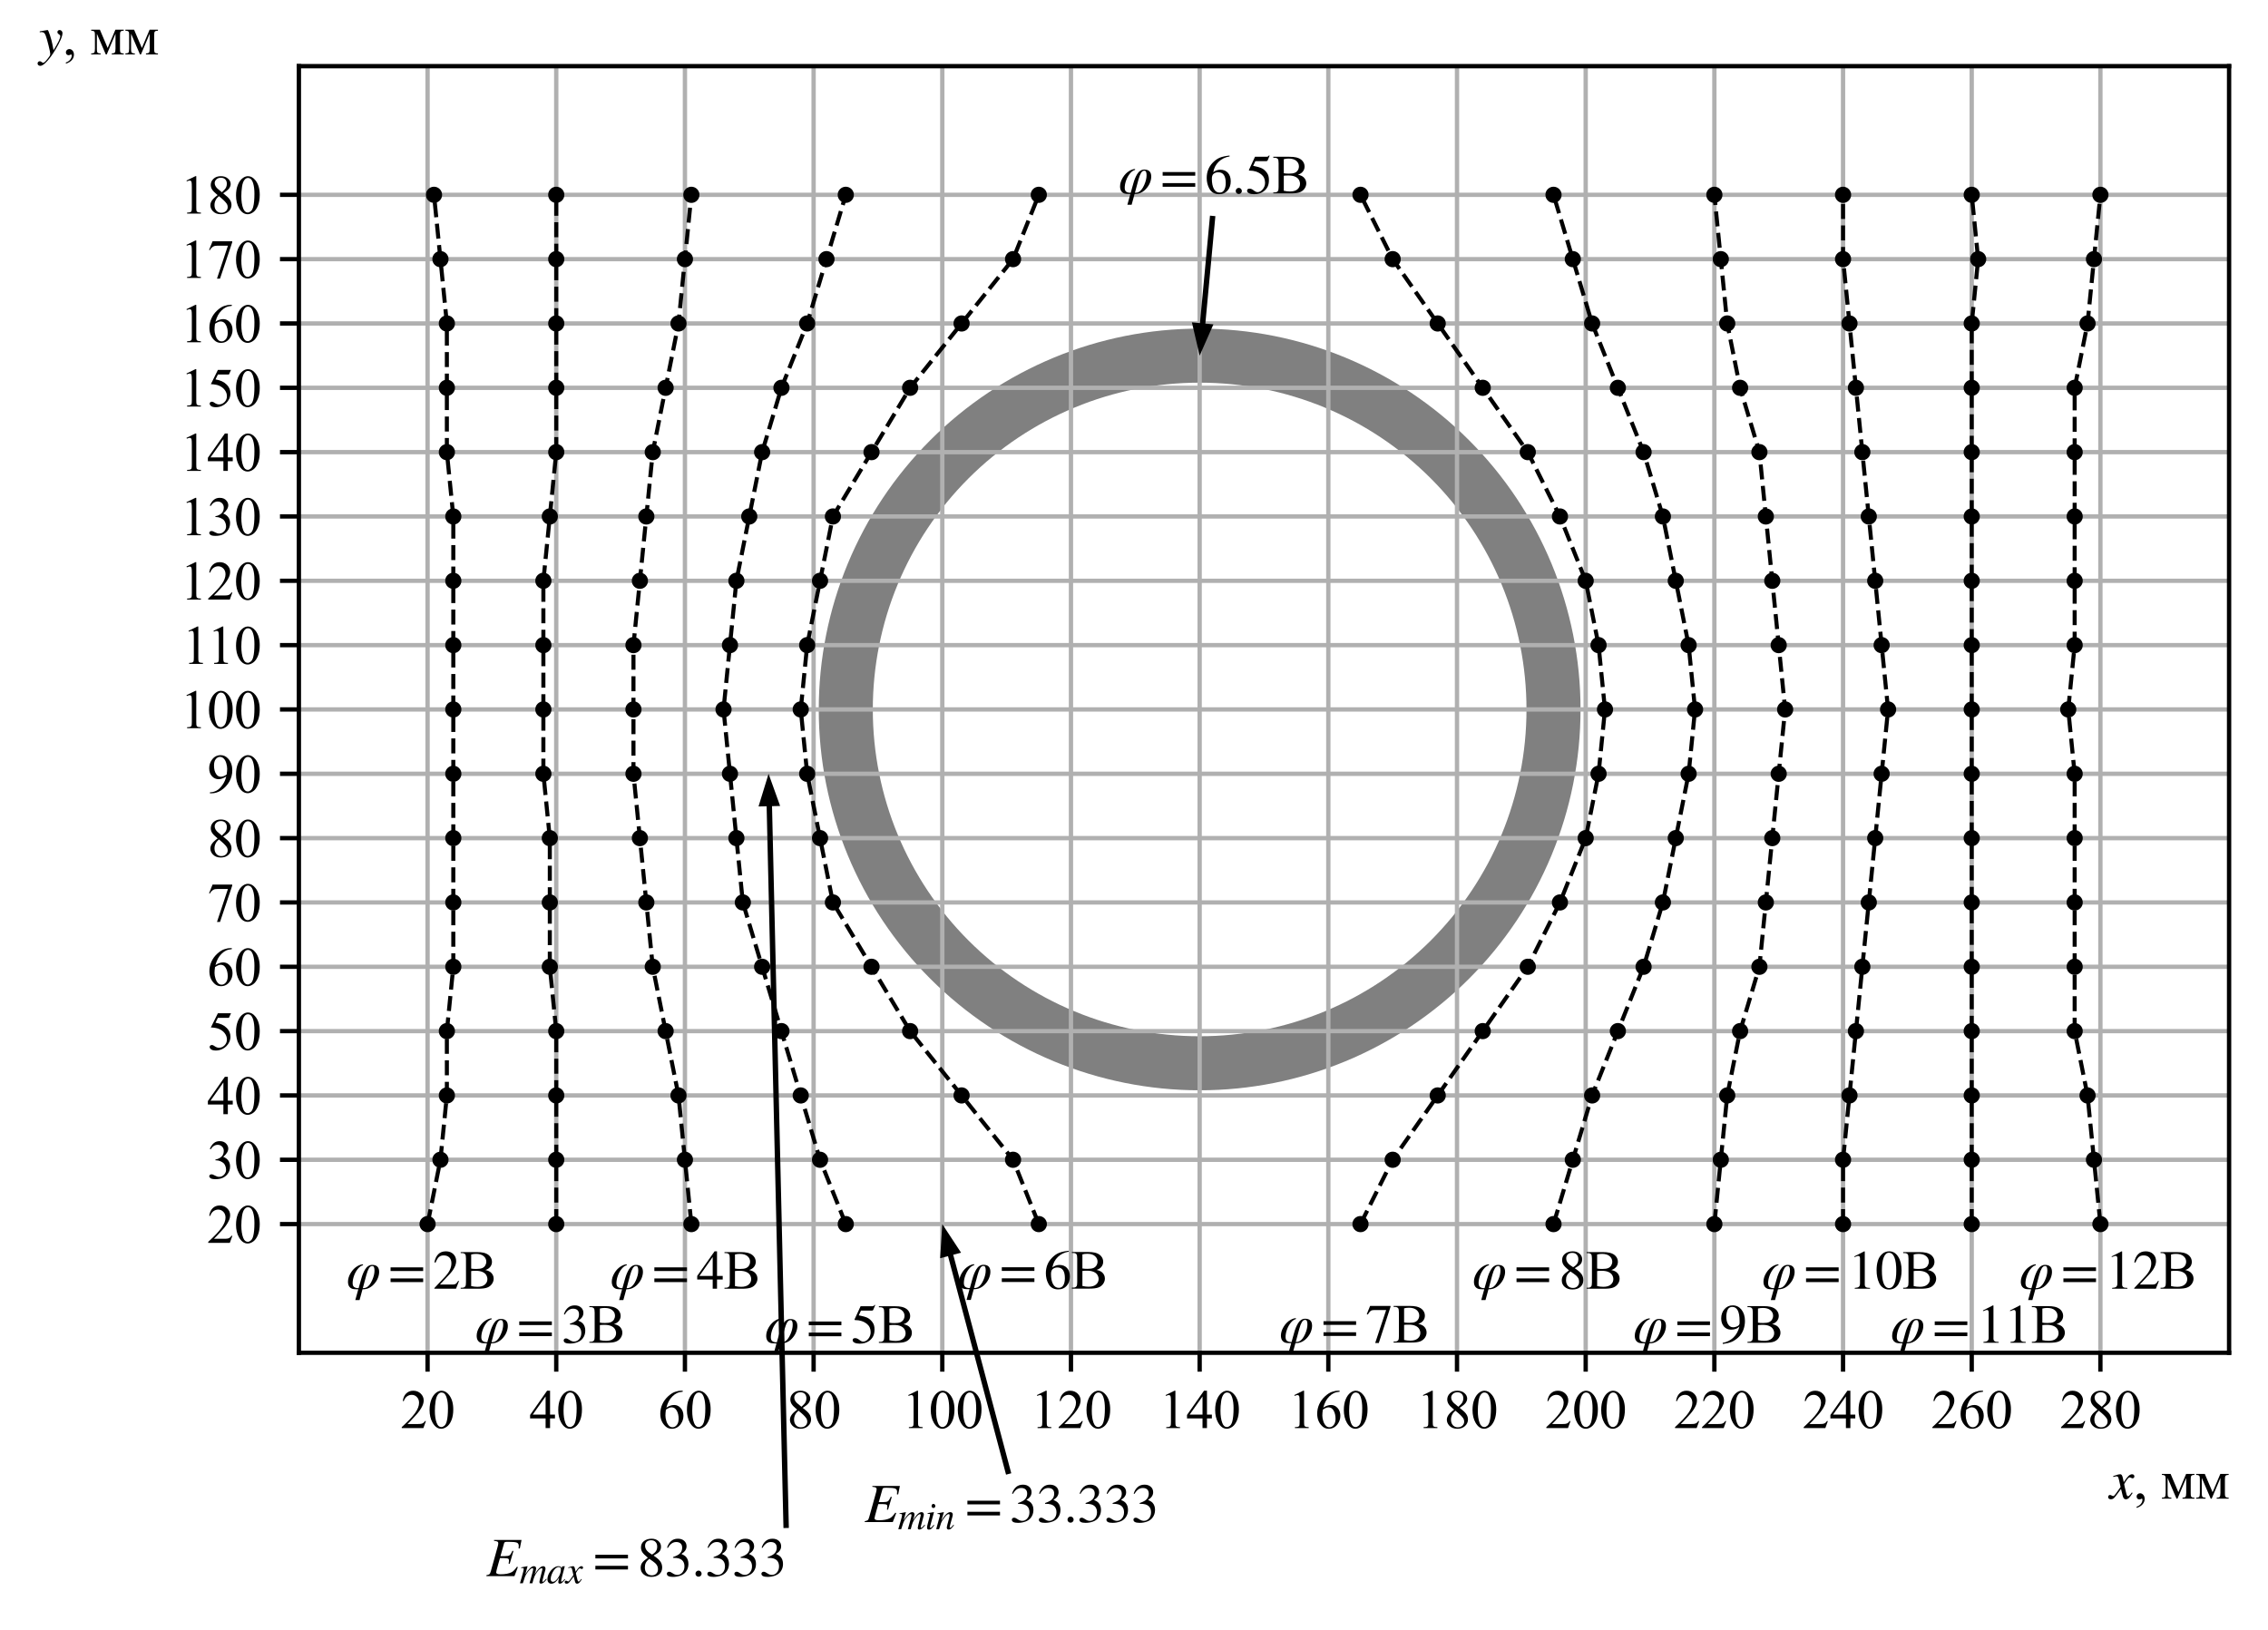 <?xml version="1.0" encoding="utf-8" standalone="no"?>
<!DOCTYPE svg PUBLIC "-//W3C//DTD SVG 1.1//EN"
  "http://www.w3.org/Graphics/SVG/1.1/DTD/svg11.dtd">
<svg xmlns:xlink="http://www.w3.org/1999/xlink" width="419.62pt" height="301.692pt" viewBox="0 0 419.62 301.692" xmlns="http://www.w3.org/2000/svg" version="1.1">
 <defs>
  <style type="text/css">*{stroke-linejoin: round; stroke-linecap: butt}</style>
 </defs>
 <g id="figure_1">
  <g id="patch_1">
   <path d="M 0 301.692 
L 419.62 301.692 
L 419.62 0 
L 0 0 
z
" style="fill: #ffffff"/>
  </g>
  <g id="axes_1">
   <g id="patch_2">
    <path d="M 55.3 250.321 
L 412.42 250.321 
L 412.42 12.241 
L 55.3 12.241 
z
" style="fill: #ffffff"/>
   </g>
   <g id="patch_3">
    <path d="M 221.956 196.753 
C 239.319 196.753 255.974 189.855 268.252 177.577 
C 280.529 165.299 287.428 148.645 287.428 131.281 
C 287.428 113.918 280.529 97.263 268.252 84.986 
C 255.974 72.708 239.319 65.809 221.956 65.809 
C 204.593 65.809 187.938 72.708 175.66 84.986 
C 163.383 97.263 156.484 113.918 156.484 131.281 
C 156.484 148.645 163.383 165.299 175.66 177.577 
C 187.938 189.855 204.593 196.753 221.956 196.753 
L 221.956 196.753 
z
" clip-path="url(#p17c1d0e898)" style="fill: none; stroke: #808080; stroke-width: 10; stroke-linejoin: miter"/>
   </g>
   <g id="matplotlib.axis_1">
    <g id="xtick_1">
     <g id="line2d_1">
      <path d="M 79.108 250.321 
L 79.108 12.241 
" clip-path="url(#p17c1d0e898)" style="fill: none; stroke: #b0b0b0; stroke-width: 0.8; stroke-linecap: square"/>
     </g>
     <g id="line2d_2">
      <defs>
       <path id="me073bb7335" d="M 0 0 
L 0 3.5 
" style="stroke: #000000; stroke-width: 0.8"/>
      </defs>
      <g>
       <use xlink:href="#me073bb7335" x="79.108" y="250.321" style="stroke: #000000; stroke-width: 0.8"/>
      </g>
     </g>
     <g id="text_1">
      <!-- 20 -->
      <g transform="translate(74.108 264.265) scale(0.1 -0.1)">
       <defs>
        <path id="TimesNewRomanPSMT-32" d="M 2934 816 
L 2638 0 
L 138 0 
L 138 116 
Q 1241 1122 1691 1759 
Q 2141 2397 2141 2925 
Q 2141 3328 1894 3587 
Q 1647 3847 1303 3847 
Q 991 3847 742 3664 
Q 494 3481 375 3128 
L 259 3128 
Q 338 3706 661 4015 
Q 984 4325 1469 4325 
Q 1984 4325 2329 3994 
Q 2675 3663 2675 3213 
Q 2675 2891 2525 2569 
Q 2294 2063 1775 1497 
Q 997 647 803 472 
L 1909 472 
Q 2247 472 2383 497 
Q 2519 522 2628 598 
Q 2738 675 2819 816 
L 2934 816 
z
" transform="scale(0.016)"/>
        <path id="TimesNewRomanPSMT-30" d="M 231 2094 
Q 231 2819 450 3342 
Q 669 3866 1031 4122 
Q 1313 4325 1613 4325 
Q 2100 4325 2488 3828 
Q 2972 3213 2972 2159 
Q 2972 1422 2759 906 
Q 2547 391 2217 158 
Q 1888 -75 1581 -75 
Q 975 -75 572 641 
Q 231 1244 231 2094 
z
M 844 2016 
Q 844 1141 1059 588 
Q 1238 122 1591 122 
Q 1759 122 1940 273 
Q 2122 425 2216 781 
Q 2359 1319 2359 2297 
Q 2359 3022 2209 3506 
Q 2097 3866 1919 4016 
Q 1791 4119 1609 4119 
Q 1397 4119 1231 3928 
Q 1006 3669 925 3112 
Q 844 2556 844 2016 
z
" transform="scale(0.016)"/>
       </defs>
       <use xlink:href="#TimesNewRomanPSMT-32"/>
       <use xlink:href="#TimesNewRomanPSMT-30" x="50"/>
      </g>
     </g>
    </g>
    <g id="xtick_2">
     <g id="line2d_3">
      <path d="M 102.916 250.321 
L 102.916 12.241 
" clip-path="url(#p17c1d0e898)" style="fill: none; stroke: #b0b0b0; stroke-width: 0.8; stroke-linecap: square"/>
     </g>
     <g id="line2d_4">
      <g>
       <use xlink:href="#me073bb7335" x="102.916" y="250.321" style="stroke: #000000; stroke-width: 0.8"/>
      </g>
     </g>
     <g id="text_2">
      <!-- 40 -->
      <g transform="translate(97.916 264.265) scale(0.1 -0.1)">
       <defs>
        <path id="TimesNewRomanPSMT-34" d="M 2978 1563 
L 2978 1119 
L 2409 1119 
L 2409 0 
L 1894 0 
L 1894 1119 
L 100 1119 
L 100 1519 
L 2066 4325 
L 2409 4325 
L 2409 1563 
L 2978 1563 
z
M 1894 1563 
L 1894 3666 
L 406 1563 
L 1894 1563 
z
" transform="scale(0.016)"/>
       </defs>
       <use xlink:href="#TimesNewRomanPSMT-34"/>
       <use xlink:href="#TimesNewRomanPSMT-30" x="50"/>
      </g>
     </g>
    </g>
    <g id="xtick_3">
     <g id="line2d_5">
      <path d="M 126.724 250.321 
L 126.724 12.241 
" clip-path="url(#p17c1d0e898)" style="fill: none; stroke: #b0b0b0; stroke-width: 0.8; stroke-linecap: square"/>
     </g>
     <g id="line2d_6">
      <g>
       <use xlink:href="#me073bb7335" x="126.724" y="250.321" style="stroke: #000000; stroke-width: 0.8"/>
      </g>
     </g>
     <g id="text_3">
      <!-- 60 -->
      <g transform="translate(121.724 264.265) scale(0.1 -0.1)">
       <defs>
        <path id="TimesNewRomanPSMT-36" d="M 2869 4325 
L 2869 4209 
Q 2456 4169 2195 4045 
Q 1934 3922 1679 3669 
Q 1425 3416 1258 3105 
Q 1091 2794 978 2366 
Q 1428 2675 1881 2675 
Q 2316 2675 2634 2325 
Q 2953 1975 2953 1425 
Q 2953 894 2631 456 
Q 2244 -75 1606 -75 
Q 1172 -75 869 213 
Q 275 772 275 1663 
Q 275 2231 503 2743 
Q 731 3256 1154 3653 
Q 1578 4050 1965 4187 
Q 2353 4325 2688 4325 
L 2869 4325 
z
M 925 2138 
Q 869 1716 869 1456 
Q 869 1156 980 804 
Q 1091 453 1309 247 
Q 1469 100 1697 100 
Q 1969 100 2183 356 
Q 2397 613 2397 1088 
Q 2397 1622 2184 2012 
Q 1972 2403 1581 2403 
Q 1463 2403 1327 2353 
Q 1191 2303 925 2138 
z
" transform="scale(0.016)"/>
       </defs>
       <use xlink:href="#TimesNewRomanPSMT-36"/>
       <use xlink:href="#TimesNewRomanPSMT-30" x="50"/>
      </g>
     </g>
    </g>
    <g id="xtick_4">
     <g id="line2d_7">
      <path d="M 150.532 250.321 
L 150.532 12.241 
" clip-path="url(#p17c1d0e898)" style="fill: none; stroke: #b0b0b0; stroke-width: 0.8; stroke-linecap: square"/>
     </g>
     <g id="line2d_8">
      <g>
       <use xlink:href="#me073bb7335" x="150.532" y="250.321" style="stroke: #000000; stroke-width: 0.8"/>
      </g>
     </g>
     <g id="text_4">
      <!-- 80 -->
      <g transform="translate(145.532 264.265) scale(0.1 -0.1)">
       <defs>
        <path id="TimesNewRomanPSMT-38" d="M 1228 2134 
Q 725 2547 579 2797 
Q 434 3047 434 3316 
Q 434 3728 753 4026 
Q 1072 4325 1600 4325 
Q 2113 4325 2425 4047 
Q 2738 3769 2738 3413 
Q 2738 3175 2569 2928 
Q 2400 2681 1866 2347 
Q 2416 1922 2594 1678 
Q 2831 1359 2831 1006 
Q 2831 559 2490 242 
Q 2150 -75 1597 -75 
Q 994 -75 656 303 
Q 388 606 388 966 
Q 388 1247 577 1523 
Q 766 1800 1228 2134 
z
M 1719 2469 
Q 2094 2806 2194 3001 
Q 2294 3197 2294 3444 
Q 2294 3772 2109 3958 
Q 1925 4144 1606 4144 
Q 1288 4144 1088 3959 
Q 888 3775 888 3528 
Q 888 3366 970 3203 
Q 1053 3041 1206 2894 
L 1719 2469 
z
M 1375 2016 
Q 1116 1797 991 1539 
Q 866 1281 866 981 
Q 866 578 1086 336 
Q 1306 94 1647 94 
Q 1984 94 2187 284 
Q 2391 475 2391 747 
Q 2391 972 2272 1150 
Q 2050 1481 1375 2016 
z
" transform="scale(0.016)"/>
       </defs>
       <use xlink:href="#TimesNewRomanPSMT-38"/>
       <use xlink:href="#TimesNewRomanPSMT-30" x="50"/>
      </g>
     </g>
    </g>
    <g id="xtick_5">
     <g id="line2d_9">
      <path d="M 174.34 250.321 
L 174.34 12.241 
" clip-path="url(#p17c1d0e898)" style="fill: none; stroke: #b0b0b0; stroke-width: 0.8; stroke-linecap: square"/>
     </g>
     <g id="line2d_10">
      <g>
       <use xlink:href="#me073bb7335" x="174.34" y="250.321" style="stroke: #000000; stroke-width: 0.8"/>
      </g>
     </g>
     <g id="text_5">
      <!-- 100 -->
      <g transform="translate(166.84 264.265) scale(0.1 -0.1)">
       <defs>
        <path id="TimesNewRomanPSMT-31" d="M 750 3822 
L 1781 4325 
L 1884 4325 
L 1884 747 
Q 1884 391 1914 303 
Q 1944 216 2037 169 
Q 2131 122 2419 116 
L 2419 0 
L 825 0 
L 825 116 
Q 1125 122 1212 167 
Q 1300 213 1334 289 
Q 1369 366 1369 747 
L 1369 3034 
Q 1369 3497 1338 3628 
Q 1316 3728 1258 3775 
Q 1200 3822 1119 3822 
Q 1003 3822 797 3725 
L 750 3822 
z
" transform="scale(0.016)"/>
       </defs>
       <use xlink:href="#TimesNewRomanPSMT-31"/>
       <use xlink:href="#TimesNewRomanPSMT-30" x="50"/>
       <use xlink:href="#TimesNewRomanPSMT-30" x="100"/>
      </g>
     </g>
    </g>
    <g id="xtick_6">
     <g id="line2d_11">
      <path d="M 198.148 250.321 
L 198.148 12.241 
" clip-path="url(#p17c1d0e898)" style="fill: none; stroke: #b0b0b0; stroke-width: 0.8; stroke-linecap: square"/>
     </g>
     <g id="line2d_12">
      <g>
       <use xlink:href="#me073bb7335" x="198.148" y="250.321" style="stroke: #000000; stroke-width: 0.8"/>
      </g>
     </g>
     <g id="text_6">
      <!-- 120 -->
      <g transform="translate(190.648 264.265) scale(0.1 -0.1)">
       <use xlink:href="#TimesNewRomanPSMT-31"/>
       <use xlink:href="#TimesNewRomanPSMT-32" x="50"/>
       <use xlink:href="#TimesNewRomanPSMT-30" x="100"/>
      </g>
     </g>
    </g>
    <g id="xtick_7">
     <g id="line2d_13">
      <path d="M 221.956 250.321 
L 221.956 12.241 
" clip-path="url(#p17c1d0e898)" style="fill: none; stroke: #b0b0b0; stroke-width: 0.8; stroke-linecap: square"/>
     </g>
     <g id="line2d_14">
      <g>
       <use xlink:href="#me073bb7335" x="221.956" y="250.321" style="stroke: #000000; stroke-width: 0.8"/>
      </g>
     </g>
     <g id="text_7">
      <!-- 140 -->
      <g transform="translate(214.456 264.265) scale(0.1 -0.1)">
       <use xlink:href="#TimesNewRomanPSMT-31"/>
       <use xlink:href="#TimesNewRomanPSMT-34" x="50"/>
       <use xlink:href="#TimesNewRomanPSMT-30" x="100"/>
      </g>
     </g>
    </g>
    <g id="xtick_8">
     <g id="line2d_15">
      <path d="M 245.764 250.321 
L 245.764 12.241 
" clip-path="url(#p17c1d0e898)" style="fill: none; stroke: #b0b0b0; stroke-width: 0.8; stroke-linecap: square"/>
     </g>
     <g id="line2d_16">
      <g>
       <use xlink:href="#me073bb7335" x="245.764" y="250.321" style="stroke: #000000; stroke-width: 0.8"/>
      </g>
     </g>
     <g id="text_8">
      <!-- 160 -->
      <g transform="translate(238.264 264.265) scale(0.1 -0.1)">
       <use xlink:href="#TimesNewRomanPSMT-31"/>
       <use xlink:href="#TimesNewRomanPSMT-36" x="50"/>
       <use xlink:href="#TimesNewRomanPSMT-30" x="100"/>
      </g>
     </g>
    </g>
    <g id="xtick_9">
     <g id="line2d_17">
      <path d="M 269.572 250.321 
L 269.572 12.241 
" clip-path="url(#p17c1d0e898)" style="fill: none; stroke: #b0b0b0; stroke-width: 0.8; stroke-linecap: square"/>
     </g>
     <g id="line2d_18">
      <g>
       <use xlink:href="#me073bb7335" x="269.572" y="250.321" style="stroke: #000000; stroke-width: 0.8"/>
      </g>
     </g>
     <g id="text_9">
      <!-- 180 -->
      <g transform="translate(262.072 264.265) scale(0.1 -0.1)">
       <use xlink:href="#TimesNewRomanPSMT-31"/>
       <use xlink:href="#TimesNewRomanPSMT-38" x="50"/>
       <use xlink:href="#TimesNewRomanPSMT-30" x="100"/>
      </g>
     </g>
    </g>
    <g id="xtick_10">
     <g id="line2d_19">
      <path d="M 293.38 250.321 
L 293.38 12.241 
" clip-path="url(#p17c1d0e898)" style="fill: none; stroke: #b0b0b0; stroke-width: 0.8; stroke-linecap: square"/>
     </g>
     <g id="line2d_20">
      <g>
       <use xlink:href="#me073bb7335" x="293.38" y="250.321" style="stroke: #000000; stroke-width: 0.8"/>
      </g>
     </g>
     <g id="text_10">
      <!-- 200 -->
      <g transform="translate(285.88 264.265) scale(0.1 -0.1)">
       <use xlink:href="#TimesNewRomanPSMT-32"/>
       <use xlink:href="#TimesNewRomanPSMT-30" x="50"/>
       <use xlink:href="#TimesNewRomanPSMT-30" x="100"/>
      </g>
     </g>
    </g>
    <g id="xtick_11">
     <g id="line2d_21">
      <path d="M 317.188 250.321 
L 317.188 12.241 
" clip-path="url(#p17c1d0e898)" style="fill: none; stroke: #b0b0b0; stroke-width: 0.8; stroke-linecap: square"/>
     </g>
     <g id="line2d_22">
      <g>
       <use xlink:href="#me073bb7335" x="317.188" y="250.321" style="stroke: #000000; stroke-width: 0.8"/>
      </g>
     </g>
     <g id="text_11">
      <!-- 220 -->
      <g transform="translate(309.688 264.265) scale(0.1 -0.1)">
       <use xlink:href="#TimesNewRomanPSMT-32"/>
       <use xlink:href="#TimesNewRomanPSMT-32" x="50"/>
       <use xlink:href="#TimesNewRomanPSMT-30" x="100"/>
      </g>
     </g>
    </g>
    <g id="xtick_12">
     <g id="line2d_23">
      <path d="M 340.996 250.321 
L 340.996 12.241 
" clip-path="url(#p17c1d0e898)" style="fill: none; stroke: #b0b0b0; stroke-width: 0.8; stroke-linecap: square"/>
     </g>
     <g id="line2d_24">
      <g>
       <use xlink:href="#me073bb7335" x="340.996" y="250.321" style="stroke: #000000; stroke-width: 0.8"/>
      </g>
     </g>
     <g id="text_12">
      <!-- 240 -->
      <g transform="translate(333.496 264.265) scale(0.1 -0.1)">
       <use xlink:href="#TimesNewRomanPSMT-32"/>
       <use xlink:href="#TimesNewRomanPSMT-34" x="50"/>
       <use xlink:href="#TimesNewRomanPSMT-30" x="100"/>
      </g>
     </g>
    </g>
    <g id="xtick_13">
     <g id="line2d_25">
      <path d="M 364.804 250.321 
L 364.804 12.241 
" clip-path="url(#p17c1d0e898)" style="fill: none; stroke: #b0b0b0; stroke-width: 0.8; stroke-linecap: square"/>
     </g>
     <g id="line2d_26">
      <g>
       <use xlink:href="#me073bb7335" x="364.804" y="250.321" style="stroke: #000000; stroke-width: 0.8"/>
      </g>
     </g>
     <g id="text_13">
      <!-- 260 -->
      <g transform="translate(357.304 264.265) scale(0.1 -0.1)">
       <use xlink:href="#TimesNewRomanPSMT-32"/>
       <use xlink:href="#TimesNewRomanPSMT-36" x="50"/>
       <use xlink:href="#TimesNewRomanPSMT-30" x="100"/>
      </g>
     </g>
    </g>
    <g id="xtick_14">
     <g id="line2d_27">
      <path d="M 388.612 250.321 
L 388.612 12.241 
" clip-path="url(#p17c1d0e898)" style="fill: none; stroke: #b0b0b0; stroke-width: 0.8; stroke-linecap: square"/>
     </g>
     <g id="line2d_28">
      <g>
       <use xlink:href="#me073bb7335" x="388.612" y="250.321" style="stroke: #000000; stroke-width: 0.8"/>
      </g>
     </g>
     <g id="text_14">
      <!-- 280 -->
      <g transform="translate(381.112 264.265) scale(0.1 -0.1)">
       <use xlink:href="#TimesNewRomanPSMT-32"/>
       <use xlink:href="#TimesNewRomanPSMT-38" x="50"/>
       <use xlink:href="#TimesNewRomanPSMT-30" x="100"/>
      </g>
     </g>
    </g>
    <g id="text_15">
     <!-- $x$, мм -->
     <g transform="translate(390.32 277.348) scale(0.1 -0.1)">
      <defs>
       <path id="STIXGeneral-Italic-78" d="M 1555 2272 
L 1632 1907 
Q 1971 2426 2179 2624 
Q 2387 2822 2598 2822 
Q 2714 2822 2787 2755 
Q 2861 2688 2861 2585 
Q 2861 2483 2800 2419 
Q 2739 2355 2643 2355 
Q 2586 2355 2490 2409 
Q 2394 2464 2310 2464 
Q 2125 2464 1683 1690 
Q 1683 1606 1734 1402 
L 1939 544 
Q 2003 282 2131 282 
Q 2234 282 2432 538 
Q 2451 563 2476 598 
Q 2502 634 2521 662 
Q 2541 691 2566 717 
L 2662 659 
Q 2387 230 2227 80 
Q 2067 -70 1882 -70 
Q 1728 -70 1645 26 
Q 1562 122 1504 365 
L 1318 1126 
L 755 365 
Q 557 96 432 13 
Q 307 -70 147 -70 
Q 0 -70 -86 0 
Q -173 70 -173 198 
Q -173 294 -112 361 
Q -51 429 45 429 
Q 122 429 250 358 
Q 346 301 416 301 
Q 525 301 742 614 
L 1267 1357 
L 1088 2150 
Q 1024 2432 969 2509 
Q 915 2586 794 2586 
Q 717 2586 544 2541 
L 429 2509 
L 410 2611 
L 480 2637 
Q 992 2822 1229 2822 
Q 1350 2822 1420 2707 
Q 1491 2592 1555 2272 
z
" transform="scale(0.016)"/>
       <path id="TimesNewRomanPSMT-2c" d="M 344 -1066 
L 344 -928 
Q 666 -822 842 -598 
Q 1019 -375 1019 -125 
Q 1019 -66 991 -25 
Q 969 3 947 3 
Q 913 3 797 -59 
Q 741 -88 678 -88 
Q 525 -88 434 3 
Q 344 94 344 253 
Q 344 406 461 515 
Q 578 625 747 625 
Q 953 625 1114 445 
Q 1275 266 1275 -31 
Q 1275 -353 1051 -629 
Q 828 -906 344 -1066 
z
" transform="scale(0.016)"/>
       <path id="TimesNewRomanPSMT-20" transform="scale(0.016)"/>
       <path id="TimesNewRomanPSMT-43c" d="M 2050 747 
L 2944 2863 
L 3909 2863 
L 3909 2744 
Q 3697 2744 3626 2701 
Q 3556 2659 3515 2596 
Q 3475 2534 3475 2191 
L 3475 672 
Q 3475 375 3504 289 
Q 3534 203 3626 159 
Q 3719 116 3909 116 
L 3909 0 
L 2525 0 
L 2525 116 
Q 2781 116 2868 211 
Q 2956 306 2956 672 
L 2956 2394 
L 1944 0 
L 1834 0 
L 803 2394 
L 803 672 
Q 803 375 834 289 
Q 866 203 956 159 
Q 1047 116 1238 116 
L 1238 0 
L 144 0 
L 144 116 
Q 422 116 500 217 
Q 578 319 578 672 
L 578 2191 
Q 578 2525 543 2586 
Q 509 2647 437 2695 
Q 366 2744 144 2744 
L 144 2863 
L 1150 2863 
L 2050 747 
z
" transform="scale(0.016)"/>
      </defs>
      <use xlink:href="#STIXGeneral-Italic-78" transform="translate(0 0.266)"/>
      <use xlink:href="#TimesNewRomanPSMT-2c" transform="translate(44.4 0.266)"/>
      <use xlink:href="#TimesNewRomanPSMT-20" transform="translate(69.4 0.266)"/>
      <use xlink:href="#TimesNewRomanPSMT-43c" transform="translate(94.4 0.266)"/>
      <use xlink:href="#TimesNewRomanPSMT-43c" transform="translate(157.681 0.266)"/>
     </g>
    </g>
   </g>
   <g id="matplotlib.axis_2">
    <g id="ytick_1">
     <g id="line2d_29">
      <path d="M 55.3 226.513 
L 412.42 226.513 
" clip-path="url(#p17c1d0e898)" style="fill: none; stroke: #b0b0b0; stroke-width: 0.8; stroke-linecap: square"/>
     </g>
     <g id="line2d_30">
      <defs>
       <path id="m3d6f7bee6e" d="M 0 0 
L -3.5 0 
" style="stroke: #000000; stroke-width: 0.8"/>
      </defs>
      <g>
       <use xlink:href="#m3d6f7bee6e" x="55.3" y="226.513" style="stroke: #000000; stroke-width: 0.8"/>
      </g>
     </g>
     <g id="text_16">
      <!-- 20 -->
      <g transform="translate(38.3 229.985) scale(0.1 -0.1)">
       <use xlink:href="#TimesNewRomanPSMT-32"/>
       <use xlink:href="#TimesNewRomanPSMT-30" x="50"/>
      </g>
     </g>
    </g>
    <g id="ytick_2">
     <g id="line2d_31">
      <path d="M 55.3 214.609 
L 412.42 214.609 
" clip-path="url(#p17c1d0e898)" style="fill: none; stroke: #b0b0b0; stroke-width: 0.8; stroke-linecap: square"/>
     </g>
     <g id="line2d_32">
      <g>
       <use xlink:href="#m3d6f7bee6e" x="55.3" y="214.609" style="stroke: #000000; stroke-width: 0.8"/>
      </g>
     </g>
     <g id="text_17">
      <!-- 30 -->
      <g transform="translate(38.3 218.081) scale(0.1 -0.1)">
       <defs>
        <path id="TimesNewRomanPSMT-33" d="M 325 3431 
Q 506 3859 782 4092 
Q 1059 4325 1472 4325 
Q 1981 4325 2253 3994 
Q 2459 3747 2459 3466 
Q 2459 3003 1878 2509 
Q 2269 2356 2469 2072 
Q 2669 1788 2669 1403 
Q 2669 853 2319 450 
Q 1863 -75 997 -75 
Q 569 -75 414 31 
Q 259 138 259 259 
Q 259 350 332 419 
Q 406 488 509 488 
Q 588 488 669 463 
Q 722 447 909 348 
Q 1097 250 1169 231 
Q 1284 197 1416 197 
Q 1734 197 1970 444 
Q 2206 691 2206 1028 
Q 2206 1275 2097 1509 
Q 2016 1684 1919 1775 
Q 1784 1900 1550 2001 
Q 1316 2103 1072 2103 
L 972 2103 
L 972 2197 
Q 1219 2228 1467 2375 
Q 1716 2522 1828 2728 
Q 1941 2934 1941 3181 
Q 1941 3503 1739 3701 
Q 1538 3900 1238 3900 
Q 753 3900 428 3381 
L 325 3431 
z
" transform="scale(0.016)"/>
       </defs>
       <use xlink:href="#TimesNewRomanPSMT-33"/>
       <use xlink:href="#TimesNewRomanPSMT-30" x="50"/>
      </g>
     </g>
    </g>
    <g id="ytick_3">
     <g id="line2d_33">
      <path d="M 55.3 202.705 
L 412.42 202.705 
" clip-path="url(#p17c1d0e898)" style="fill: none; stroke: #b0b0b0; stroke-width: 0.8; stroke-linecap: square"/>
     </g>
     <g id="line2d_34">
      <g>
       <use xlink:href="#m3d6f7bee6e" x="55.3" y="202.705" style="stroke: #000000; stroke-width: 0.8"/>
      </g>
     </g>
     <g id="text_18">
      <!-- 40 -->
      <g transform="translate(38.3 206.177) scale(0.1 -0.1)">
       <use xlink:href="#TimesNewRomanPSMT-34"/>
       <use xlink:href="#TimesNewRomanPSMT-30" x="50"/>
      </g>
     </g>
    </g>
    <g id="ytick_4">
     <g id="line2d_35">
      <path d="M 55.3 190.801 
L 412.42 190.801 
" clip-path="url(#p17c1d0e898)" style="fill: none; stroke: #b0b0b0; stroke-width: 0.8; stroke-linecap: square"/>
     </g>
     <g id="line2d_36">
      <g>
       <use xlink:href="#m3d6f7bee6e" x="55.3" y="190.801" style="stroke: #000000; stroke-width: 0.8"/>
      </g>
     </g>
     <g id="text_19">
      <!-- 50 -->
      <g transform="translate(38.3 194.273) scale(0.1 -0.1)">
       <defs>
        <path id="TimesNewRomanPSMT-35" d="M 2778 4238 
L 2534 3706 
L 1259 3706 
L 981 3138 
Q 1809 3016 2294 2522 
Q 2709 2097 2709 1522 
Q 2709 1188 2573 903 
Q 2438 619 2231 419 
Q 2025 219 1772 97 
Q 1413 -75 1034 -75 
Q 653 -75 479 54 
Q 306 184 306 341 
Q 306 428 378 495 
Q 450 563 559 563 
Q 641 563 702 538 
Q 763 513 909 409 
Q 1144 247 1384 247 
Q 1750 247 2026 523 
Q 2303 800 2303 1197 
Q 2303 1581 2056 1914 
Q 1809 2247 1375 2428 
Q 1034 2569 447 2591 
L 1259 4238 
L 2778 4238 
z
" transform="scale(0.016)"/>
       </defs>
       <use xlink:href="#TimesNewRomanPSMT-35"/>
       <use xlink:href="#TimesNewRomanPSMT-30" x="50"/>
      </g>
     </g>
    </g>
    <g id="ytick_5">
     <g id="line2d_37">
      <path d="M 55.3 178.897 
L 412.42 178.897 
" clip-path="url(#p17c1d0e898)" style="fill: none; stroke: #b0b0b0; stroke-width: 0.8; stroke-linecap: square"/>
     </g>
     <g id="line2d_38">
      <g>
       <use xlink:href="#m3d6f7bee6e" x="55.3" y="178.897" style="stroke: #000000; stroke-width: 0.8"/>
      </g>
     </g>
     <g id="text_20">
      <!-- 60 -->
      <g transform="translate(38.3 182.369) scale(0.1 -0.1)">
       <use xlink:href="#TimesNewRomanPSMT-36"/>
       <use xlink:href="#TimesNewRomanPSMT-30" x="50"/>
      </g>
     </g>
    </g>
    <g id="ytick_6">
     <g id="line2d_39">
      <path d="M 55.3 166.993 
L 412.42 166.993 
" clip-path="url(#p17c1d0e898)" style="fill: none; stroke: #b0b0b0; stroke-width: 0.8; stroke-linecap: square"/>
     </g>
     <g id="line2d_40">
      <g>
       <use xlink:href="#m3d6f7bee6e" x="55.3" y="166.993" style="stroke: #000000; stroke-width: 0.8"/>
      </g>
     </g>
     <g id="text_21">
      <!-- 70 -->
      <g transform="translate(38.3 170.465) scale(0.1 -0.1)">
       <defs>
        <path id="TimesNewRomanPSMT-37" d="M 644 4238 
L 2916 4238 
L 2916 4119 
L 1503 -88 
L 1153 -88 
L 2419 3728 
L 1253 3728 
Q 900 3728 750 3644 
Q 488 3500 328 3200 
L 238 3234 
L 644 4238 
z
" transform="scale(0.016)"/>
       </defs>
       <use xlink:href="#TimesNewRomanPSMT-37"/>
       <use xlink:href="#TimesNewRomanPSMT-30" x="50"/>
      </g>
     </g>
    </g>
    <g id="ytick_7">
     <g id="line2d_41">
      <path d="M 55.3 155.089 
L 412.42 155.089 
" clip-path="url(#p17c1d0e898)" style="fill: none; stroke: #b0b0b0; stroke-width: 0.8; stroke-linecap: square"/>
     </g>
     <g id="line2d_42">
      <g>
       <use xlink:href="#m3d6f7bee6e" x="55.3" y="155.089" style="stroke: #000000; stroke-width: 0.8"/>
      </g>
     </g>
     <g id="text_22">
      <!-- 80 -->
      <g transform="translate(38.3 158.561) scale(0.1 -0.1)">
       <use xlink:href="#TimesNewRomanPSMT-38"/>
       <use xlink:href="#TimesNewRomanPSMT-30" x="50"/>
      </g>
     </g>
    </g>
    <g id="ytick_8">
     <g id="line2d_43">
      <path d="M 55.3 143.185 
L 412.42 143.185 
" clip-path="url(#p17c1d0e898)" style="fill: none; stroke: #b0b0b0; stroke-width: 0.8; stroke-linecap: square"/>
     </g>
     <g id="line2d_44">
      <g>
       <use xlink:href="#m3d6f7bee6e" x="55.3" y="143.185" style="stroke: #000000; stroke-width: 0.8"/>
      </g>
     </g>
     <g id="text_23">
      <!-- 90 -->
      <g transform="translate(38.3 146.657) scale(0.1 -0.1)">
       <defs>
        <path id="TimesNewRomanPSMT-39" d="M 338 -88 
L 338 28 
Q 744 34 1094 217 
Q 1444 400 1770 856 
Q 2097 1313 2225 1859 
Q 1734 1544 1338 1544 
Q 891 1544 572 1889 
Q 253 2234 253 2806 
Q 253 3363 572 3797 
Q 956 4325 1575 4325 
Q 2097 4325 2469 3894 
Q 2925 3359 2925 2575 
Q 2925 1869 2578 1258 
Q 2231 647 1613 244 
Q 1109 -88 516 -88 
L 338 -88 
z
M 2275 2091 
Q 2331 2497 2331 2741 
Q 2331 3044 2228 3395 
Q 2125 3747 1936 3934 
Q 1747 4122 1506 4122 
Q 1228 4122 1018 3872 
Q 809 3622 809 3128 
Q 809 2469 1088 2097 
Q 1291 1828 1588 1828 
Q 1731 1828 1928 1897 
Q 2125 1966 2275 2091 
z
" transform="scale(0.016)"/>
       </defs>
       <use xlink:href="#TimesNewRomanPSMT-39"/>
       <use xlink:href="#TimesNewRomanPSMT-30" x="50"/>
      </g>
     </g>
    </g>
    <g id="ytick_9">
     <g id="line2d_45">
      <path d="M 55.3 131.281 
L 412.42 131.281 
" clip-path="url(#p17c1d0e898)" style="fill: none; stroke: #b0b0b0; stroke-width: 0.8; stroke-linecap: square"/>
     </g>
     <g id="line2d_46">
      <g>
       <use xlink:href="#m3d6f7bee6e" x="55.3" y="131.281" style="stroke: #000000; stroke-width: 0.8"/>
      </g>
     </g>
     <g id="text_24">
      <!-- 100 -->
      <g transform="translate(33.3 134.753) scale(0.1 -0.1)">
       <use xlink:href="#TimesNewRomanPSMT-31"/>
       <use xlink:href="#TimesNewRomanPSMT-30" x="50"/>
       <use xlink:href="#TimesNewRomanPSMT-30" x="100"/>
      </g>
     </g>
    </g>
    <g id="ytick_10">
     <g id="line2d_47">
      <path d="M 55.3 119.377 
L 412.42 119.377 
" clip-path="url(#p17c1d0e898)" style="fill: none; stroke: #b0b0b0; stroke-width: 0.8; stroke-linecap: square"/>
     </g>
     <g id="line2d_48">
      <g>
       <use xlink:href="#m3d6f7bee6e" x="55.3" y="119.377" style="stroke: #000000; stroke-width: 0.8"/>
      </g>
     </g>
     <g id="text_25">
      <!-- 110 -->
      <g transform="translate(33.675 122.849) scale(0.1 -0.1)">
       <use xlink:href="#TimesNewRomanPSMT-31"/>
       <use xlink:href="#TimesNewRomanPSMT-31" x="46.25"/>
       <use xlink:href="#TimesNewRomanPSMT-30" x="96.25"/>
      </g>
     </g>
    </g>
    <g id="ytick_11">
     <g id="line2d_49">
      <path d="M 55.3 107.473 
L 412.42 107.473 
" clip-path="url(#p17c1d0e898)" style="fill: none; stroke: #b0b0b0; stroke-width: 0.8; stroke-linecap: square"/>
     </g>
     <g id="line2d_50">
      <g>
       <use xlink:href="#m3d6f7bee6e" x="55.3" y="107.473" style="stroke: #000000; stroke-width: 0.8"/>
      </g>
     </g>
     <g id="text_26">
      <!-- 120 -->
      <g transform="translate(33.3 110.945) scale(0.1 -0.1)">
       <use xlink:href="#TimesNewRomanPSMT-31"/>
       <use xlink:href="#TimesNewRomanPSMT-32" x="50"/>
       <use xlink:href="#TimesNewRomanPSMT-30" x="100"/>
      </g>
     </g>
    </g>
    <g id="ytick_12">
     <g id="line2d_51">
      <path d="M 55.3 95.569 
L 412.42 95.569 
" clip-path="url(#p17c1d0e898)" style="fill: none; stroke: #b0b0b0; stroke-width: 0.8; stroke-linecap: square"/>
     </g>
     <g id="line2d_52">
      <g>
       <use xlink:href="#m3d6f7bee6e" x="55.3" y="95.569" style="stroke: #000000; stroke-width: 0.8"/>
      </g>
     </g>
     <g id="text_27">
      <!-- 130 -->
      <g transform="translate(33.3 99.041) scale(0.1 -0.1)">
       <use xlink:href="#TimesNewRomanPSMT-31"/>
       <use xlink:href="#TimesNewRomanPSMT-33" x="50"/>
       <use xlink:href="#TimesNewRomanPSMT-30" x="100"/>
      </g>
     </g>
    </g>
    <g id="ytick_13">
     <g id="line2d_53">
      <path d="M 55.3 83.665 
L 412.42 83.665 
" clip-path="url(#p17c1d0e898)" style="fill: none; stroke: #b0b0b0; stroke-width: 0.8; stroke-linecap: square"/>
     </g>
     <g id="line2d_54">
      <g>
       <use xlink:href="#m3d6f7bee6e" x="55.3" y="83.665" style="stroke: #000000; stroke-width: 0.8"/>
      </g>
     </g>
     <g id="text_28">
      <!-- 140 -->
      <g transform="translate(33.3 87.137) scale(0.1 -0.1)">
       <use xlink:href="#TimesNewRomanPSMT-31"/>
       <use xlink:href="#TimesNewRomanPSMT-34" x="50"/>
       <use xlink:href="#TimesNewRomanPSMT-30" x="100"/>
      </g>
     </g>
    </g>
    <g id="ytick_14">
     <g id="line2d_55">
      <path d="M 55.3 71.761 
L 412.42 71.761 
" clip-path="url(#p17c1d0e898)" style="fill: none; stroke: #b0b0b0; stroke-width: 0.8; stroke-linecap: square"/>
     </g>
     <g id="line2d_56">
      <g>
       <use xlink:href="#m3d6f7bee6e" x="55.3" y="71.761" style="stroke: #000000; stroke-width: 0.8"/>
      </g>
     </g>
     <g id="text_29">
      <!-- 150 -->
      <g transform="translate(33.3 75.233) scale(0.1 -0.1)">
       <use xlink:href="#TimesNewRomanPSMT-31"/>
       <use xlink:href="#TimesNewRomanPSMT-35" x="50"/>
       <use xlink:href="#TimesNewRomanPSMT-30" x="100"/>
      </g>
     </g>
    </g>
    <g id="ytick_15">
     <g id="line2d_57">
      <path d="M 55.3 59.857 
L 412.42 59.857 
" clip-path="url(#p17c1d0e898)" style="fill: none; stroke: #b0b0b0; stroke-width: 0.8; stroke-linecap: square"/>
     </g>
     <g id="line2d_58">
      <g>
       <use xlink:href="#m3d6f7bee6e" x="55.3" y="59.857" style="stroke: #000000; stroke-width: 0.8"/>
      </g>
     </g>
     <g id="text_30">
      <!-- 160 -->
      <g transform="translate(33.3 63.329) scale(0.1 -0.1)">
       <use xlink:href="#TimesNewRomanPSMT-31"/>
       <use xlink:href="#TimesNewRomanPSMT-36" x="50"/>
       <use xlink:href="#TimesNewRomanPSMT-30" x="100"/>
      </g>
     </g>
    </g>
    <g id="ytick_16">
     <g id="line2d_59">
      <path d="M 55.3 47.953 
L 412.42 47.953 
" clip-path="url(#p17c1d0e898)" style="fill: none; stroke: #b0b0b0; stroke-width: 0.8; stroke-linecap: square"/>
     </g>
     <g id="line2d_60">
      <g>
       <use xlink:href="#m3d6f7bee6e" x="55.3" y="47.953" style="stroke: #000000; stroke-width: 0.8"/>
      </g>
     </g>
     <g id="text_31">
      <!-- 170 -->
      <g transform="translate(33.3 51.425) scale(0.1 -0.1)">
       <use xlink:href="#TimesNewRomanPSMT-31"/>
       <use xlink:href="#TimesNewRomanPSMT-37" x="50"/>
       <use xlink:href="#TimesNewRomanPSMT-30" x="100"/>
      </g>
     </g>
    </g>
    <g id="ytick_17">
     <g id="line2d_61">
      <path d="M 55.3 36.049 
L 412.42 36.049 
" clip-path="url(#p17c1d0e898)" style="fill: none; stroke: #b0b0b0; stroke-width: 0.8; stroke-linecap: square"/>
     </g>
     <g id="line2d_62">
      <g>
       <use xlink:href="#m3d6f7bee6e" x="55.3" y="36.049" style="stroke: #000000; stroke-width: 0.8"/>
      </g>
     </g>
     <g id="text_32">
      <!-- 180 -->
      <g transform="translate(33.3 39.521) scale(0.1 -0.1)">
       <use xlink:href="#TimesNewRomanPSMT-31"/>
       <use xlink:href="#TimesNewRomanPSMT-38" x="50"/>
       <use xlink:href="#TimesNewRomanPSMT-30" x="100"/>
      </g>
     </g>
    </g>
    <g id="text_33">
     <!-- $y$, мм -->
     <g transform="translate(7.2 10.102) scale(0.1 -0.1)">
      <defs>
       <path id="STIXGeneral-Italic-79" d="M 1555 1190 
L 1690 486 
Q 2118 1190 2294 1558 
Q 2470 1926 2470 2131 
Q 2470 2234 2304 2336 
Q 2138 2445 2138 2586 
Q 2138 2688 2211 2755 
Q 2285 2822 2394 2822 
Q 2534 2822 2630 2720 
Q 2726 2618 2726 2470 
Q 2726 1914 1888 518 
Q 1389 -307 918 -812 
Q 448 -1318 173 -1318 
Q 26 -1318 -64 -1241 
Q -154 -1165 -154 -1043 
Q -154 -934 -80 -860 
Q -6 -787 96 -787 
Q 218 -787 314 -876 
Q 410 -966 486 -966 
Q 602 -966 794 -755 
Q 877 -672 1040 -457 
Q 1203 -243 1248 -173 
Q 1312 -45 1312 51 
Q 1312 243 1113 1046 
Q 915 1850 787 2176 
Q 698 2413 592 2499 
Q 486 2586 294 2586 
Q 192 2586 96 2560 
L 96 2669 
Q 237 2694 301 2707 
Q 563 2758 986 2822 
L 1011 2822 
Q 1082 2822 1277 2227 
Q 1472 1632 1555 1190 
z
" transform="scale(0.016)"/>
      </defs>
      <use xlink:href="#STIXGeneral-Italic-79" transform="translate(0 0.266)"/>
      <use xlink:href="#TimesNewRomanPSMT-2c" transform="translate(44.4 0.266)"/>
      <use xlink:href="#TimesNewRomanPSMT-20" transform="translate(69.4 0.266)"/>
      <use xlink:href="#TimesNewRomanPSMT-43c" transform="translate(94.4 0.266)"/>
      <use xlink:href="#TimesNewRomanPSMT-43c" transform="translate(157.681 0.266)"/>
     </g>
    </g>
   </g>
   <g id="line2d_63">
    <path d="M 79.108 226.513 
L 81.489 214.609 
L 82.679 202.705 
L 82.679 190.801 
L 83.87 178.897 
L 83.87 166.993 
L 83.87 155.089 
L 83.87 143.185 
L 83.87 131.281 
L 83.87 119.377 
L 83.87 107.473 
L 83.87 95.569 
L 82.679 83.665 
L 82.679 71.761 
L 82.679 59.857 
L 81.489 47.953 
L 80.298 36.049 
" clip-path="url(#p17c1d0e898)" style="fill: none; stroke-dasharray: 2.775,1.2; stroke-dashoffset: 0; stroke: #000000; stroke-width: 0.75"/>
    <defs>
     <path id="m349593c83a" d="M 0 1 
C 0.265 1 0.52 0.895 0.707 0.707 
C 0.895 0.52 1 0.265 1 0 
C 1 -0.265 0.895 -0.52 0.707 -0.707 
C 0.52 -0.895 0.265 -1 0 -1 
C -0.265 -1 -0.52 -0.895 -0.707 -0.707 
C -0.895 -0.52 -1 -0.265 -1 0 
C -1 0.265 -0.895 0.52 -0.707 0.707 
C -0.52 0.895 -0.265 1 0 1 
z
" style="stroke: #000000"/>
    </defs>
    <g clip-path="url(#p17c1d0e898)">
     <use xlink:href="#m349593c83a" x="79.108" y="226.513" style="stroke: #000000"/>
     <use xlink:href="#m349593c83a" x="81.489" y="214.609" style="stroke: #000000"/>
     <use xlink:href="#m349593c83a" x="82.679" y="202.705" style="stroke: #000000"/>
     <use xlink:href="#m349593c83a" x="82.679" y="190.801" style="stroke: #000000"/>
     <use xlink:href="#m349593c83a" x="83.87" y="178.897" style="stroke: #000000"/>
     <use xlink:href="#m349593c83a" x="83.87" y="166.993" style="stroke: #000000"/>
     <use xlink:href="#m349593c83a" x="83.87" y="155.089" style="stroke: #000000"/>
     <use xlink:href="#m349593c83a" x="83.87" y="143.185" style="stroke: #000000"/>
     <use xlink:href="#m349593c83a" x="83.87" y="131.281" style="stroke: #000000"/>
     <use xlink:href="#m349593c83a" x="83.87" y="119.377" style="stroke: #000000"/>
     <use xlink:href="#m349593c83a" x="83.87" y="107.473" style="stroke: #000000"/>
     <use xlink:href="#m349593c83a" x="83.87" y="95.569" style="stroke: #000000"/>
     <use xlink:href="#m349593c83a" x="82.679" y="83.665" style="stroke: #000000"/>
     <use xlink:href="#m349593c83a" x="82.679" y="71.761" style="stroke: #000000"/>
     <use xlink:href="#m349593c83a" x="82.679" y="59.857" style="stroke: #000000"/>
     <use xlink:href="#m349593c83a" x="81.489" y="47.953" style="stroke: #000000"/>
     <use xlink:href="#m349593c83a" x="80.298" y="36.049" style="stroke: #000000"/>
    </g>
   </g>
   <g id="line2d_64">
    <path d="M 102.916 226.513 
L 102.916 214.609 
L 102.916 202.705 
L 102.916 190.801 
L 101.726 178.897 
L 101.726 166.993 
L 101.726 155.089 
L 100.535 143.185 
L 100.535 131.281 
L 100.535 119.377 
L 100.535 107.473 
L 101.726 95.569 
L 102.916 83.665 
L 102.916 71.761 
L 102.916 59.857 
L 102.916 47.953 
L 102.916 36.049 
" clip-path="url(#p17c1d0e898)" style="fill: none; stroke-dasharray: 2.775,1.2; stroke-dashoffset: 0; stroke: #000000; stroke-width: 0.75"/>
    <g clip-path="url(#p17c1d0e898)">
     <use xlink:href="#m349593c83a" x="102.916" y="226.513" style="stroke: #000000"/>
     <use xlink:href="#m349593c83a" x="102.916" y="214.609" style="stroke: #000000"/>
     <use xlink:href="#m349593c83a" x="102.916" y="202.705" style="stroke: #000000"/>
     <use xlink:href="#m349593c83a" x="102.916" y="190.801" style="stroke: #000000"/>
     <use xlink:href="#m349593c83a" x="101.726" y="178.897" style="stroke: #000000"/>
     <use xlink:href="#m349593c83a" x="101.726" y="166.993" style="stroke: #000000"/>
     <use xlink:href="#m349593c83a" x="101.726" y="155.089" style="stroke: #000000"/>
     <use xlink:href="#m349593c83a" x="100.535" y="143.185" style="stroke: #000000"/>
     <use xlink:href="#m349593c83a" x="100.535" y="131.281" style="stroke: #000000"/>
     <use xlink:href="#m349593c83a" x="100.535" y="119.377" style="stroke: #000000"/>
     <use xlink:href="#m349593c83a" x="100.535" y="107.473" style="stroke: #000000"/>
     <use xlink:href="#m349593c83a" x="101.726" y="95.569" style="stroke: #000000"/>
     <use xlink:href="#m349593c83a" x="102.916" y="83.665" style="stroke: #000000"/>
     <use xlink:href="#m349593c83a" x="102.916" y="71.761" style="stroke: #000000"/>
     <use xlink:href="#m349593c83a" x="102.916" y="59.857" style="stroke: #000000"/>
     <use xlink:href="#m349593c83a" x="102.916" y="47.953" style="stroke: #000000"/>
     <use xlink:href="#m349593c83a" x="102.916" y="36.049" style="stroke: #000000"/>
    </g>
   </g>
   <g id="line2d_65">
    <path d="M 127.914 226.513 
L 126.724 214.609 
L 125.534 202.705 
L 123.153 190.801 
L 120.772 178.897 
L 119.582 166.993 
L 118.391 155.089 
L 117.201 143.185 
L 117.201 131.281 
L 117.201 119.377 
L 118.391 107.473 
L 119.582 95.569 
L 120.772 83.665 
L 123.153 71.761 
L 125.534 59.857 
L 126.724 47.953 
L 127.914 36.049 
" clip-path="url(#p17c1d0e898)" style="fill: none; stroke-dasharray: 2.775,1.2; stroke-dashoffset: 0; stroke: #000000; stroke-width: 0.75"/>
    <g clip-path="url(#p17c1d0e898)">
     <use xlink:href="#m349593c83a" x="127.914" y="226.513" style="stroke: #000000"/>
     <use xlink:href="#m349593c83a" x="126.724" y="214.609" style="stroke: #000000"/>
     <use xlink:href="#m349593c83a" x="125.534" y="202.705" style="stroke: #000000"/>
     <use xlink:href="#m349593c83a" x="123.153" y="190.801" style="stroke: #000000"/>
     <use xlink:href="#m349593c83a" x="120.772" y="178.897" style="stroke: #000000"/>
     <use xlink:href="#m349593c83a" x="119.582" y="166.993" style="stroke: #000000"/>
     <use xlink:href="#m349593c83a" x="118.391" y="155.089" style="stroke: #000000"/>
     <use xlink:href="#m349593c83a" x="117.201" y="143.185" style="stroke: #000000"/>
     <use xlink:href="#m349593c83a" x="117.201" y="131.281" style="stroke: #000000"/>
     <use xlink:href="#m349593c83a" x="117.201" y="119.377" style="stroke: #000000"/>
     <use xlink:href="#m349593c83a" x="118.391" y="107.473" style="stroke: #000000"/>
     <use xlink:href="#m349593c83a" x="119.582" y="95.569" style="stroke: #000000"/>
     <use xlink:href="#m349593c83a" x="120.772" y="83.665" style="stroke: #000000"/>
     <use xlink:href="#m349593c83a" x="123.153" y="71.761" style="stroke: #000000"/>
     <use xlink:href="#m349593c83a" x="125.534" y="59.857" style="stroke: #000000"/>
     <use xlink:href="#m349593c83a" x="126.724" y="47.953" style="stroke: #000000"/>
     <use xlink:href="#m349593c83a" x="127.914" y="36.049" style="stroke: #000000"/>
    </g>
   </g>
   <g id="line2d_66">
    <path d="M 156.484 226.513 
L 151.722 214.609 
L 148.151 202.705 
L 144.58 190.801 
L 141.009 178.897 
L 137.438 166.993 
L 136.247 155.089 
L 135.057 143.185 
L 133.866 131.281 
L 135.057 119.377 
L 136.247 107.473 
L 138.628 95.569 
L 141.009 83.665 
L 144.58 71.761 
L 149.342 59.857 
L 152.913 47.953 
L 156.484 36.049 
" clip-path="url(#p17c1d0e898)" style="fill: none; stroke-dasharray: 2.775,1.2; stroke-dashoffset: 0; stroke: #000000; stroke-width: 0.75"/>
    <g clip-path="url(#p17c1d0e898)">
     <use xlink:href="#m349593c83a" x="156.484" y="226.513" style="stroke: #000000"/>
     <use xlink:href="#m349593c83a" x="151.722" y="214.609" style="stroke: #000000"/>
     <use xlink:href="#m349593c83a" x="148.151" y="202.705" style="stroke: #000000"/>
     <use xlink:href="#m349593c83a" x="144.58" y="190.801" style="stroke: #000000"/>
     <use xlink:href="#m349593c83a" x="141.009" y="178.897" style="stroke: #000000"/>
     <use xlink:href="#m349593c83a" x="137.438" y="166.993" style="stroke: #000000"/>
     <use xlink:href="#m349593c83a" x="136.247" y="155.089" style="stroke: #000000"/>
     <use xlink:href="#m349593c83a" x="135.057" y="143.185" style="stroke: #000000"/>
     <use xlink:href="#m349593c83a" x="133.866" y="131.281" style="stroke: #000000"/>
     <use xlink:href="#m349593c83a" x="135.057" y="119.377" style="stroke: #000000"/>
     <use xlink:href="#m349593c83a" x="136.247" y="107.473" style="stroke: #000000"/>
     <use xlink:href="#m349593c83a" x="138.628" y="95.569" style="stroke: #000000"/>
     <use xlink:href="#m349593c83a" x="141.009" y="83.665" style="stroke: #000000"/>
     <use xlink:href="#m349593c83a" x="144.58" y="71.761" style="stroke: #000000"/>
     <use xlink:href="#m349593c83a" x="149.342" y="59.857" style="stroke: #000000"/>
     <use xlink:href="#m349593c83a" x="152.913" y="47.953" style="stroke: #000000"/>
     <use xlink:href="#m349593c83a" x="156.484" y="36.049" style="stroke: #000000"/>
    </g>
   </g>
   <g id="line2d_67">
    <path d="M 192.196 226.513 
L 187.434 214.609 
L 177.911 202.705 
L 168.388 190.801 
L 161.246 178.897 
L 154.103 166.993 
L 151.722 155.089 
L 149.342 143.185 
L 148.151 131.281 
L 149.342 119.377 
L 151.722 107.473 
L 154.103 95.569 
L 161.246 83.665 
L 168.388 71.761 
L 177.911 59.857 
L 187.434 47.953 
L 192.196 36.049 
" clip-path="url(#p17c1d0e898)" style="fill: none; stroke-dasharray: 2.775,1.2; stroke-dashoffset: 0; stroke: #000000; stroke-width: 0.75"/>
    <g clip-path="url(#p17c1d0e898)">
     <use xlink:href="#m349593c83a" x="192.196" y="226.513" style="stroke: #000000"/>
     <use xlink:href="#m349593c83a" x="187.434" y="214.609" style="stroke: #000000"/>
     <use xlink:href="#m349593c83a" x="177.911" y="202.705" style="stroke: #000000"/>
     <use xlink:href="#m349593c83a" x="168.388" y="190.801" style="stroke: #000000"/>
     <use xlink:href="#m349593c83a" x="161.246" y="178.897" style="stroke: #000000"/>
     <use xlink:href="#m349593c83a" x="154.103" y="166.993" style="stroke: #000000"/>
     <use xlink:href="#m349593c83a" x="151.722" y="155.089" style="stroke: #000000"/>
     <use xlink:href="#m349593c83a" x="149.342" y="143.185" style="stroke: #000000"/>
     <use xlink:href="#m349593c83a" x="148.151" y="131.281" style="stroke: #000000"/>
     <use xlink:href="#m349593c83a" x="149.342" y="119.377" style="stroke: #000000"/>
     <use xlink:href="#m349593c83a" x="151.722" y="107.473" style="stroke: #000000"/>
     <use xlink:href="#m349593c83a" x="154.103" y="95.569" style="stroke: #000000"/>
     <use xlink:href="#m349593c83a" x="161.246" y="83.665" style="stroke: #000000"/>
     <use xlink:href="#m349593c83a" x="168.388" y="71.761" style="stroke: #000000"/>
     <use xlink:href="#m349593c83a" x="177.911" y="59.857" style="stroke: #000000"/>
     <use xlink:href="#m349593c83a" x="187.434" y="47.953" style="stroke: #000000"/>
     <use xlink:href="#m349593c83a" x="192.196" y="36.049" style="stroke: #000000"/>
    </g>
   </g>
   <g id="line2d_68">
    <path d="M 251.716 226.513 
L 257.668 214.609 
L 266.001 202.705 
L 274.334 190.801 
L 282.666 178.897 
L 288.618 166.993 
L 293.38 155.089 
L 295.761 143.185 
L 296.951 131.281 
L 295.761 119.377 
L 293.38 107.473 
L 288.618 95.569 
L 282.666 83.665 
L 274.334 71.761 
L 266.001 59.857 
L 257.668 47.953 
L 251.716 36.049 
" clip-path="url(#p17c1d0e898)" style="fill: none; stroke-dasharray: 2.775,1.2; stroke-dashoffset: 0; stroke: #000000; stroke-width: 0.75"/>
    <g clip-path="url(#p17c1d0e898)">
     <use xlink:href="#m349593c83a" x="251.716" y="226.513" style="stroke: #000000"/>
     <use xlink:href="#m349593c83a" x="257.668" y="214.609" style="stroke: #000000"/>
     <use xlink:href="#m349593c83a" x="266.001" y="202.705" style="stroke: #000000"/>
     <use xlink:href="#m349593c83a" x="274.334" y="190.801" style="stroke: #000000"/>
     <use xlink:href="#m349593c83a" x="282.666" y="178.897" style="stroke: #000000"/>
     <use xlink:href="#m349593c83a" x="288.618" y="166.993" style="stroke: #000000"/>
     <use xlink:href="#m349593c83a" x="293.38" y="155.089" style="stroke: #000000"/>
     <use xlink:href="#m349593c83a" x="295.761" y="143.185" style="stroke: #000000"/>
     <use xlink:href="#m349593c83a" x="296.951" y="131.281" style="stroke: #000000"/>
     <use xlink:href="#m349593c83a" x="295.761" y="119.377" style="stroke: #000000"/>
     <use xlink:href="#m349593c83a" x="293.38" y="107.473" style="stroke: #000000"/>
     <use xlink:href="#m349593c83a" x="288.618" y="95.569" style="stroke: #000000"/>
     <use xlink:href="#m349593c83a" x="282.666" y="83.665" style="stroke: #000000"/>
     <use xlink:href="#m349593c83a" x="274.334" y="71.761" style="stroke: #000000"/>
     <use xlink:href="#m349593c83a" x="266.001" y="59.857" style="stroke: #000000"/>
     <use xlink:href="#m349593c83a" x="257.668" y="47.953" style="stroke: #000000"/>
     <use xlink:href="#m349593c83a" x="251.716" y="36.049" style="stroke: #000000"/>
    </g>
   </g>
   <g id="line2d_69">
    <path d="M 287.428 226.513 
L 290.999 214.609 
L 294.57 202.705 
L 299.332 190.801 
L 304.094 178.897 
L 307.665 166.993 
L 310.046 155.089 
L 312.426 143.185 
L 313.617 131.281 
L 312.426 119.377 
L 310.046 107.473 
L 307.665 95.569 
L 304.094 83.665 
L 299.332 71.761 
L 294.57 59.857 
L 290.999 47.953 
L 287.428 36.049 
" clip-path="url(#p17c1d0e898)" style="fill: none; stroke-dasharray: 2.775,1.2; stroke-dashoffset: 0; stroke: #000000; stroke-width: 0.75"/>
    <g clip-path="url(#p17c1d0e898)">
     <use xlink:href="#m349593c83a" x="287.428" y="226.513" style="stroke: #000000"/>
     <use xlink:href="#m349593c83a" x="290.999" y="214.609" style="stroke: #000000"/>
     <use xlink:href="#m349593c83a" x="294.57" y="202.705" style="stroke: #000000"/>
     <use xlink:href="#m349593c83a" x="299.332" y="190.801" style="stroke: #000000"/>
     <use xlink:href="#m349593c83a" x="304.094" y="178.897" style="stroke: #000000"/>
     <use xlink:href="#m349593c83a" x="307.665" y="166.993" style="stroke: #000000"/>
     <use xlink:href="#m349593c83a" x="310.046" y="155.089" style="stroke: #000000"/>
     <use xlink:href="#m349593c83a" x="312.426" y="143.185" style="stroke: #000000"/>
     <use xlink:href="#m349593c83a" x="313.617" y="131.281" style="stroke: #000000"/>
     <use xlink:href="#m349593c83a" x="312.426" y="119.377" style="stroke: #000000"/>
     <use xlink:href="#m349593c83a" x="310.046" y="107.473" style="stroke: #000000"/>
     <use xlink:href="#m349593c83a" x="307.665" y="95.569" style="stroke: #000000"/>
     <use xlink:href="#m349593c83a" x="304.094" y="83.665" style="stroke: #000000"/>
     <use xlink:href="#m349593c83a" x="299.332" y="71.761" style="stroke: #000000"/>
     <use xlink:href="#m349593c83a" x="294.57" y="59.857" style="stroke: #000000"/>
     <use xlink:href="#m349593c83a" x="290.999" y="47.953" style="stroke: #000000"/>
     <use xlink:href="#m349593c83a" x="287.428" y="36.049" style="stroke: #000000"/>
    </g>
   </g>
   <g id="line2d_70">
    <path d="M 317.188 226.513 
L 318.378 214.609 
L 319.569 202.705 
L 321.95 190.801 
L 325.521 178.897 
L 326.711 166.993 
L 327.902 155.089 
L 329.092 143.185 
L 330.282 131.281 
L 329.092 119.377 
L 327.902 107.473 
L 326.711 95.569 
L 325.521 83.665 
L 321.95 71.761 
L 319.569 59.857 
L 318.378 47.953 
L 317.188 36.049 
" clip-path="url(#p17c1d0e898)" style="fill: none; stroke-dasharray: 2.775,1.2; stroke-dashoffset: 0; stroke: #000000; stroke-width: 0.75"/>
    <g clip-path="url(#p17c1d0e898)">
     <use xlink:href="#m349593c83a" x="317.188" y="226.513" style="stroke: #000000"/>
     <use xlink:href="#m349593c83a" x="318.378" y="214.609" style="stroke: #000000"/>
     <use xlink:href="#m349593c83a" x="319.569" y="202.705" style="stroke: #000000"/>
     <use xlink:href="#m349593c83a" x="321.95" y="190.801" style="stroke: #000000"/>
     <use xlink:href="#m349593c83a" x="325.521" y="178.897" style="stroke: #000000"/>
     <use xlink:href="#m349593c83a" x="326.711" y="166.993" style="stroke: #000000"/>
     <use xlink:href="#m349593c83a" x="327.902" y="155.089" style="stroke: #000000"/>
     <use xlink:href="#m349593c83a" x="329.092" y="143.185" style="stroke: #000000"/>
     <use xlink:href="#m349593c83a" x="330.282" y="131.281" style="stroke: #000000"/>
     <use xlink:href="#m349593c83a" x="329.092" y="119.377" style="stroke: #000000"/>
     <use xlink:href="#m349593c83a" x="327.902" y="107.473" style="stroke: #000000"/>
     <use xlink:href="#m349593c83a" x="326.711" y="95.569" style="stroke: #000000"/>
     <use xlink:href="#m349593c83a" x="325.521" y="83.665" style="stroke: #000000"/>
     <use xlink:href="#m349593c83a" x="321.95" y="71.761" style="stroke: #000000"/>
     <use xlink:href="#m349593c83a" x="319.569" y="59.857" style="stroke: #000000"/>
     <use xlink:href="#m349593c83a" x="318.378" y="47.953" style="stroke: #000000"/>
     <use xlink:href="#m349593c83a" x="317.188" y="36.049" style="stroke: #000000"/>
    </g>
   </g>
   <g id="line2d_71">
    <path d="M 340.996 226.513 
L 340.996 214.609 
L 342.186 202.705 
L 343.377 190.801 
L 344.567 178.897 
L 345.758 166.993 
L 346.948 155.089 
L 348.138 143.185 
L 349.329 131.281 
L 348.138 119.377 
L 346.948 107.473 
L 345.758 95.569 
L 344.567 83.665 
L 343.377 71.761 
L 342.186 59.857 
L 340.996 47.953 
L 340.996 36.049 
" clip-path="url(#p17c1d0e898)" style="fill: none; stroke-dasharray: 2.775,1.2; stroke-dashoffset: 0; stroke: #000000; stroke-width: 0.75"/>
    <g clip-path="url(#p17c1d0e898)">
     <use xlink:href="#m349593c83a" x="340.996" y="226.513" style="stroke: #000000"/>
     <use xlink:href="#m349593c83a" x="340.996" y="214.609" style="stroke: #000000"/>
     <use xlink:href="#m349593c83a" x="342.186" y="202.705" style="stroke: #000000"/>
     <use xlink:href="#m349593c83a" x="343.377" y="190.801" style="stroke: #000000"/>
     <use xlink:href="#m349593c83a" x="344.567" y="178.897" style="stroke: #000000"/>
     <use xlink:href="#m349593c83a" x="345.758" y="166.993" style="stroke: #000000"/>
     <use xlink:href="#m349593c83a" x="346.948" y="155.089" style="stroke: #000000"/>
     <use xlink:href="#m349593c83a" x="348.138" y="143.185" style="stroke: #000000"/>
     <use xlink:href="#m349593c83a" x="349.329" y="131.281" style="stroke: #000000"/>
     <use xlink:href="#m349593c83a" x="348.138" y="119.377" style="stroke: #000000"/>
     <use xlink:href="#m349593c83a" x="346.948" y="107.473" style="stroke: #000000"/>
     <use xlink:href="#m349593c83a" x="345.758" y="95.569" style="stroke: #000000"/>
     <use xlink:href="#m349593c83a" x="344.567" y="83.665" style="stroke: #000000"/>
     <use xlink:href="#m349593c83a" x="343.377" y="71.761" style="stroke: #000000"/>
     <use xlink:href="#m349593c83a" x="342.186" y="59.857" style="stroke: #000000"/>
     <use xlink:href="#m349593c83a" x="340.996" y="47.953" style="stroke: #000000"/>
     <use xlink:href="#m349593c83a" x="340.996" y="36.049" style="stroke: #000000"/>
    </g>
   </g>
   <g id="line2d_72">
    <path d="M 364.804 226.513 
L 364.804 214.609 
L 364.804 202.705 
L 364.804 190.801 
L 364.804 178.897 
L 364.804 166.993 
L 364.804 155.089 
L 364.804 143.185 
L 364.804 131.281 
L 364.804 119.377 
L 364.804 107.473 
L 364.804 95.569 
L 364.804 83.665 
L 364.804 71.761 
L 364.804 59.857 
L 365.994 47.953 
L 364.804 36.049 
" clip-path="url(#p17c1d0e898)" style="fill: none; stroke-dasharray: 2.775,1.2; stroke-dashoffset: 0; stroke: #000000; stroke-width: 0.75"/>
    <g clip-path="url(#p17c1d0e898)">
     <use xlink:href="#m349593c83a" x="364.804" y="226.513" style="stroke: #000000"/>
     <use xlink:href="#m349593c83a" x="364.804" y="214.609" style="stroke: #000000"/>
     <use xlink:href="#m349593c83a" x="364.804" y="202.705" style="stroke: #000000"/>
     <use xlink:href="#m349593c83a" x="364.804" y="190.801" style="stroke: #000000"/>
     <use xlink:href="#m349593c83a" x="364.804" y="178.897" style="stroke: #000000"/>
     <use xlink:href="#m349593c83a" x="364.804" y="166.993" style="stroke: #000000"/>
     <use xlink:href="#m349593c83a" x="364.804" y="155.089" style="stroke: #000000"/>
     <use xlink:href="#m349593c83a" x="364.804" y="143.185" style="stroke: #000000"/>
     <use xlink:href="#m349593c83a" x="364.804" y="131.281" style="stroke: #000000"/>
     <use xlink:href="#m349593c83a" x="364.804" y="119.377" style="stroke: #000000"/>
     <use xlink:href="#m349593c83a" x="364.804" y="107.473" style="stroke: #000000"/>
     <use xlink:href="#m349593c83a" x="364.804" y="95.569" style="stroke: #000000"/>
     <use xlink:href="#m349593c83a" x="364.804" y="83.665" style="stroke: #000000"/>
     <use xlink:href="#m349593c83a" x="364.804" y="71.761" style="stroke: #000000"/>
     <use xlink:href="#m349593c83a" x="364.804" y="59.857" style="stroke: #000000"/>
     <use xlink:href="#m349593c83a" x="365.994" y="47.953" style="stroke: #000000"/>
     <use xlink:href="#m349593c83a" x="364.804" y="36.049" style="stroke: #000000"/>
    </g>
   </g>
   <g id="line2d_73">
    <path d="M 388.612 226.513 
L 387.422 214.609 
L 386.231 202.705 
L 383.85 190.801 
L 383.85 178.897 
L 383.85 166.993 
L 383.85 155.089 
L 383.85 143.185 
L 382.66 131.281 
L 383.85 119.377 
L 383.85 107.473 
L 383.85 95.569 
L 383.85 83.665 
L 383.85 71.761 
L 386.231 59.857 
L 387.422 47.953 
L 388.612 36.049 
" clip-path="url(#p17c1d0e898)" style="fill: none; stroke-dasharray: 2.775,1.2; stroke-dashoffset: 0; stroke: #000000; stroke-width: 0.75"/>
    <g clip-path="url(#p17c1d0e898)">
     <use xlink:href="#m349593c83a" x="388.612" y="226.513" style="stroke: #000000"/>
     <use xlink:href="#m349593c83a" x="387.422" y="214.609" style="stroke: #000000"/>
     <use xlink:href="#m349593c83a" x="386.231" y="202.705" style="stroke: #000000"/>
     <use xlink:href="#m349593c83a" x="383.85" y="190.801" style="stroke: #000000"/>
     <use xlink:href="#m349593c83a" x="383.85" y="178.897" style="stroke: #000000"/>
     <use xlink:href="#m349593c83a" x="383.85" y="166.993" style="stroke: #000000"/>
     <use xlink:href="#m349593c83a" x="383.85" y="155.089" style="stroke: #000000"/>
     <use xlink:href="#m349593c83a" x="383.85" y="143.185" style="stroke: #000000"/>
     <use xlink:href="#m349593c83a" x="382.66" y="131.281" style="stroke: #000000"/>
     <use xlink:href="#m349593c83a" x="383.85" y="119.377" style="stroke: #000000"/>
     <use xlink:href="#m349593c83a" x="383.85" y="107.473" style="stroke: #000000"/>
     <use xlink:href="#m349593c83a" x="383.85" y="95.569" style="stroke: #000000"/>
     <use xlink:href="#m349593c83a" x="383.85" y="83.665" style="stroke: #000000"/>
     <use xlink:href="#m349593c83a" x="383.85" y="71.761" style="stroke: #000000"/>
     <use xlink:href="#m349593c83a" x="386.231" y="59.857" style="stroke: #000000"/>
     <use xlink:href="#m349593c83a" x="387.422" y="47.953" style="stroke: #000000"/>
     <use xlink:href="#m349593c83a" x="388.612" y="36.049" style="stroke: #000000"/>
    </g>
   </g>
   <g id="patch_4">
    <path d="M 55.3 250.321 
L 55.3 12.241 
" style="fill: none; stroke: #000000; stroke-width: 0.8; stroke-linejoin: miter; stroke-linecap: square"/>
   </g>
   <g id="patch_5">
    <path d="M 412.42 250.321 
L 412.42 12.241 
" style="fill: none; stroke: #000000; stroke-width: 0.8; stroke-linejoin: miter; stroke-linecap: square"/>
   </g>
   <g id="patch_6">
    <path d="M 55.3 250.321 
L 412.42 250.321 
" style="fill: none; stroke: #000000; stroke-width: 0.8; stroke-linejoin: miter; stroke-linecap: square"/>
   </g>
   <g id="patch_7">
    <path d="M 55.3 12.241 
L 412.42 12.241 
" style="fill: none; stroke: #000000; stroke-width: 0.8; stroke-linejoin: miter; stroke-linecap: square"/>
   </g>
   <g id="text_34">
    <!-- $\varphi=2$В -->
    <g transform="translate(64.108 238.513) scale(0.1 -0.1)">
     <defs>
      <path id="STIXGeneral-Italic-3c6" d="M 1402 64 
L 1702 1133 
Q 1792 1459 1894 1712 
Q 1997 1965 2147 2221 
Q 2298 2477 2509 2617 
Q 2720 2758 2970 2758 
Q 3776 2758 3776 1946 
Q 3776 1606 3625 1225 
Q 3475 845 3148 496 
Q 2822 147 2394 6 
Q 2144 -70 1850 -70 
L 1510 -1312 
L 1018 -1312 
L 1363 -70 
Q 832 -70 646 0 
Q 173 186 173 813 
Q 173 1306 489 1827 
Q 806 2349 1274 2618 
Q 1638 2822 1907 2822 
L 1907 2720 
Q 1581 2637 1299 2281 
Q 1018 1926 864 1481 
Q 710 1037 710 640 
Q 710 320 889 192 
Q 1069 64 1402 64 
z
M 2298 1594 
L 1888 64 
Q 2150 64 2330 160 
Q 2688 352 2963 969 
Q 3238 1587 3238 2099 
Q 3238 2330 3193 2451 
Q 3149 2573 3097 2598 
Q 3046 2624 2963 2624 
Q 2752 2624 2595 2365 
Q 2438 2106 2298 1594 
z
" transform="scale(0.016)"/>
      <path id="STIXGeneral-Regular-3d" d="M 4077 2048 
L 307 2048 
L 307 2470 
L 4077 2470 
L 4077 2048 
z
M 4077 768 
L 307 768 
L 307 1190 
L 4077 1190 
L 4077 768 
z
" transform="scale(0.016)"/>
      <path id="STIXGeneral-Regular-32" d="M 3034 877 
L 2688 0 
L 186 0 
L 186 77 
L 1325 1286 
Q 1773 1754 1965 2144 
Q 2157 2534 2157 2950 
Q 2157 3379 1920 3616 
Q 1683 3853 1267 3853 
Q 922 3853 720 3673 
Q 518 3494 326 3021 
L 192 3053 
Q 301 3648 630 3987 
Q 960 4326 1523 4326 
Q 2054 4326 2380 4006 
Q 2707 3686 2707 3200 
Q 2707 2477 1888 1613 
L 832 486 
L 2330 486 
Q 2541 486 2665 569 
Q 2790 653 2944 915 
L 3034 877 
z
" transform="scale(0.016)"/>
      <path id="TimesNewRomanPSMT-412" d="M 2956 2163 
Q 3397 2069 3616 1863 
Q 3919 1575 3919 1159 
Q 3919 844 3719 555 
Q 3519 266 3170 133 
Q 2822 0 2106 0 
L 106 0 
L 106 116 
L 266 116 
Q 531 116 647 284 
Q 719 394 719 750 
L 719 3488 
Q 719 3881 628 3984 
Q 506 4122 266 4122 
L 106 4122 
L 106 4238 
L 1938 4238 
Q 2450 4238 2759 4163 
Q 3228 4050 3475 3764 
Q 3722 3478 3722 3106 
Q 3722 2788 3528 2536 
Q 3334 2284 2956 2163 
z
M 1319 2331 
Q 1434 2309 1582 2298 
Q 1731 2288 1909 2288 
Q 2366 2288 2595 2386 
Q 2825 2484 2947 2687 
Q 3069 2891 3069 3131 
Q 3069 3503 2766 3765 
Q 2463 4028 1881 4028 
Q 1569 4028 1319 3959 
L 1319 2331 
z
M 1319 306 
Q 1681 222 2034 222 
Q 2600 222 2897 476 
Q 3194 731 3194 1106 
Q 3194 1353 3059 1581 
Q 2925 1809 2622 1940 
Q 2319 2072 1872 2072 
Q 1678 2072 1540 2065 
Q 1403 2059 1319 2044 
L 1319 306 
z
" transform="scale(0.016)"/>
     </defs>
     <use xlink:href="#STIXGeneral-Italic-3c6" transform="translate(0 0.406)"/>
     <use xlink:href="#STIXGeneral-Regular-3d" transform="translate(76.64 0.406)"/>
     <use xlink:href="#STIXGeneral-Regular-32" transform="translate(159.58 0.406)"/>
     <use xlink:href="#TimesNewRomanPSMT-412" transform="translate(209.58 0.406)"/>
    </g>
   </g>
   <g id="text_35">
    <!-- $\varphi=3$В -->
    <g transform="translate(87.916 248.513) scale(0.1 -0.1)">
     <defs>
      <path id="STIXGeneral-Regular-33" d="M 390 3264 
L 288 3290 
Q 435 3770 748 4048 
Q 1062 4326 1542 4326 
Q 1990 4326 2265 4083 
Q 2541 3840 2541 3450 
Q 2541 2925 1946 2566 
Q 2298 2413 2477 2227 
Q 2758 1914 2758 1402 
Q 2758 890 2464 506 
Q 2246 211 1840 60 
Q 1434 -90 979 -90 
Q 262 -90 262 275 
Q 262 378 339 442 
Q 416 506 525 506 
Q 685 506 915 339 
Q 1197 141 1466 141 
Q 1818 141 2058 425 
Q 2298 710 2298 1120 
Q 2298 1856 1632 2048 
Q 1434 2112 979 2112 
L 979 2202 
Q 1338 2323 1517 2432 
Q 2035 2726 2035 3290 
Q 2035 3610 1852 3776 
Q 1670 3942 1344 3942 
Q 768 3942 390 3264 
z
" transform="scale(0.016)"/>
     </defs>
     <use xlink:href="#STIXGeneral-Italic-3c6" transform="translate(0 0.406)"/>
     <use xlink:href="#STIXGeneral-Regular-3d" transform="translate(76.64 0.406)"/>
     <use xlink:href="#STIXGeneral-Regular-33" transform="translate(159.58 0.406)"/>
     <use xlink:href="#TimesNewRomanPSMT-412" transform="translate(209.58 0.406)"/>
    </g>
   </g>
   <g id="text_36">
    <!-- $\varphi=4$В -->
    <g transform="translate(112.914 238.513) scale(0.1 -0.1)">
     <defs>
      <path id="STIXGeneral-Regular-34" d="M 3027 1069 
L 2368 1069 
L 2368 0 
L 1869 0 
L 1869 1069 
L 77 1069 
L 77 1478 
L 2086 4326 
L 2368 4326 
L 2368 1478 
L 3027 1478 
L 3027 1069 
z
M 1869 1478 
L 1869 3674 
L 333 1478 
L 1869 1478 
z
" transform="scale(0.016)"/>
     </defs>
     <use xlink:href="#STIXGeneral-Italic-3c6" transform="translate(0 0.406)"/>
     <use xlink:href="#STIXGeneral-Regular-3d" transform="translate(76.64 0.406)"/>
     <use xlink:href="#STIXGeneral-Regular-34" transform="translate(159.58 0.406)"/>
     <use xlink:href="#TimesNewRomanPSMT-412" transform="translate(209.58 0.406)"/>
    </g>
   </g>
   <g id="text_37">
    <!-- $\varphi=5$В -->
    <g transform="translate(141.484 248.513) scale(0.1 -0.1)">
     <defs>
      <path id="STIXGeneral-Regular-35" d="M 2803 4358 
L 2573 3814 
Q 2534 3731 2400 3731 
L 1158 3731 
L 902 3187 
Q 1606 3053 1920 2896 
Q 2234 2739 2502 2368 
Q 2726 2061 2726 1555 
Q 2726 1094 2576 780 
Q 2426 467 2099 224 
Q 1664 -90 1011 -90 
Q 646 -90 422 19 
Q 198 128 198 307 
Q 198 550 486 550 
Q 717 550 960 352 
Q 1210 147 1414 147 
Q 1747 147 2012 480 
Q 2278 813 2278 1229 
Q 2278 1843 1850 2189 
Q 1293 2637 486 2637 
Q 410 2637 410 2688 
L 416 2720 
L 1114 4237 
L 2438 4237 
Q 2547 4237 2608 4269 
Q 2669 4301 2746 4403 
L 2803 4358 
z
" transform="scale(0.016)"/>
     </defs>
     <use xlink:href="#STIXGeneral-Italic-3c6" transform="translate(0 0.203)"/>
     <use xlink:href="#STIXGeneral-Regular-3d" transform="translate(76.64 0.203)"/>
     <use xlink:href="#STIXGeneral-Regular-35" transform="translate(159.58 0.203)"/>
     <use xlink:href="#TimesNewRomanPSMT-412" transform="translate(209.58 0.203)"/>
    </g>
   </g>
   <g id="text_38">
    <!-- $\varphi=6$В -->
    <g transform="translate(177.196 238.513) scale(0.1 -0.1)">
     <defs>
      <path id="STIXGeneral-Regular-36" d="M 2854 4378 
L 2867 4275 
Q 2112 4154 1606 3664 
Q 1101 3174 973 2451 
Q 1344 2739 1786 2739 
Q 2349 2739 2672 2380 
Q 2995 2022 2995 1402 
Q 2995 774 2669 378 
Q 2291 -90 1651 -90 
Q 870 -90 518 557 
Q 218 1107 218 1786 
Q 218 2835 915 3552 
Q 1312 3962 1731 4131 
Q 2150 4301 2854 4378 
z
M 2419 1203 
Q 2419 2445 1555 2445 
Q 1235 2445 1024 2275 
Q 813 2106 813 1702 
Q 813 954 1046 522 
Q 1280 90 1722 90 
Q 2061 90 2240 394 
Q 2419 698 2419 1203 
z
" transform="scale(0.016)"/>
     </defs>
     <use xlink:href="#STIXGeneral-Italic-3c6" transform="translate(0 0.594)"/>
     <use xlink:href="#STIXGeneral-Regular-3d" transform="translate(76.64 0.594)"/>
     <use xlink:href="#STIXGeneral-Regular-36" transform="translate(159.58 0.594)"/>
     <use xlink:href="#TimesNewRomanPSMT-412" transform="translate(209.58 0.594)"/>
    </g>
   </g>
   <g id="text_39">
    <!-- $\varphi=7$В -->
    <g transform="translate(236.716 248.513) scale(0.1 -0.1)">
     <defs>
      <path id="STIXGeneral-Regular-37" d="M 2874 4134 
L 1517 -51 
L 1101 -51 
L 2368 3763 
L 992 3763 
Q 717 3763 582 3667 
Q 448 3571 243 3238 
L 128 3296 
L 512 4237 
L 2874 4237 
L 2874 4134 
z
" transform="scale(0.016)"/>
     </defs>
     <use xlink:href="#STIXGeneral-Italic-3c6" transform="translate(0 0.781)"/>
     <use xlink:href="#STIXGeneral-Regular-3d" transform="translate(76.64 0.781)"/>
     <use xlink:href="#STIXGeneral-Regular-37" transform="translate(159.58 0.781)"/>
     <use xlink:href="#TimesNewRomanPSMT-412" transform="translate(209.58 0.781)"/>
    </g>
   </g>
   <g id="text_40">
    <!-- $\varphi=8$В -->
    <g transform="translate(272.428 238.513) scale(0.1 -0.1)">
     <defs>
      <path id="STIXGeneral-Regular-38" d="M 2848 992 
Q 2848 499 2505 204 
Q 2163 -90 1587 -90 
Q 1050 -90 704 204 
Q 358 499 358 954 
Q 358 1293 524 1533 
Q 691 1773 1190 2125 
Q 710 2522 553 2765 
Q 397 3008 397 3328 
Q 397 3782 745 4054 
Q 1094 4326 1638 4326 
Q 2106 4326 2410 4060 
Q 2714 3795 2714 3411 
Q 2714 3059 2531 2848 
Q 2349 2637 1856 2374 
Q 2432 1990 2640 1689 
Q 2848 1389 2848 992 
z
M 2272 3411 
Q 2272 3744 2086 3945 
Q 1901 4147 1574 4147 
Q 1248 4147 1059 3977 
Q 870 3808 870 3513 
Q 870 3219 1059 2979 
Q 1248 2739 1670 2490 
Q 1997 2682 2134 2896 
Q 2272 3110 2272 3411 
z
M 1734 1741 
L 1357 1997 
Q 1075 1766 960 1545 
Q 845 1325 845 1011 
Q 845 576 1065 333 
Q 1286 90 1658 90 
Q 1971 90 2166 285 
Q 2362 480 2362 794 
Q 2362 1082 2214 1299 
Q 2067 1517 1734 1741 
z
" transform="scale(0.016)"/>
     </defs>
     <use xlink:href="#STIXGeneral-Italic-3c6" transform="translate(0 0.406)"/>
     <use xlink:href="#STIXGeneral-Regular-3d" transform="translate(76.64 0.406)"/>
     <use xlink:href="#STIXGeneral-Regular-38" transform="translate(159.58 0.406)"/>
     <use xlink:href="#TimesNewRomanPSMT-412" transform="translate(209.58 0.406)"/>
    </g>
   </g>
   <g id="text_41">
    <!-- $\varphi=9$В -->
    <g transform="translate(302.188 248.513) scale(0.1 -0.1)">
     <defs>
      <path id="STIXGeneral-Regular-39" d="M 378 -141 
L 358 -13 
Q 1094 115 1603 608 
Q 2112 1101 2304 1882 
Q 1933 1517 1344 1517 
Q 826 1517 509 1875 
Q 192 2234 192 2816 
Q 192 3462 573 3894 
Q 954 4326 1523 4326 
Q 2131 4326 2528 3840 
Q 2938 3328 2938 2522 
Q 2938 1958 2742 1462 
Q 2547 966 2170 621 
Q 1773 262 1395 105 
Q 1018 -51 378 -141 
z
M 2317 2272 
L 2317 2522 
Q 2317 4147 1472 4147 
Q 1171 4147 1005 3930 
Q 909 3802 845 3546 
Q 781 3290 781 3034 
Q 781 2464 995 2128 
Q 1210 1792 1568 1792 
Q 1824 1792 2070 1917 
Q 2317 2042 2317 2272 
z
" transform="scale(0.016)"/>
     </defs>
     <use xlink:href="#STIXGeneral-Italic-3c6" transform="translate(0 0.406)"/>
     <use xlink:href="#STIXGeneral-Regular-3d" transform="translate(76.64 0.406)"/>
     <use xlink:href="#STIXGeneral-Regular-39" transform="translate(159.58 0.406)"/>
     <use xlink:href="#TimesNewRomanPSMT-412" transform="translate(209.58 0.406)"/>
    </g>
   </g>
   <g id="text_42">
    <!-- $\varphi=10$В -->
    <g transform="translate(325.996 238.513) scale(0.1 -0.1)">
     <defs>
      <path id="STIXGeneral-Regular-31" d="M 2522 0 
L 755 0 
L 755 96 
Q 1107 115 1235 227 
Q 1363 339 1363 608 
L 1363 3482 
Q 1363 3795 1171 3795 
Q 1082 3795 883 3718 
L 710 3654 
L 710 3744 
L 1856 4326 
L 1914 4307 
L 1914 486 
Q 1914 275 2042 185 
Q 2170 96 2522 96 
L 2522 0 
z
" transform="scale(0.016)"/>
      <path id="STIXGeneral-Regular-30" d="M 3046 2112 
Q 3046 1683 2963 1302 
Q 2880 922 2717 602 
Q 2554 282 2266 96 
Q 1978 -90 1600 -90 
Q 1210 -90 915 108 
Q 621 307 461 640 
Q 301 973 227 1350 
Q 154 1728 154 2150 
Q 154 2746 301 3222 
Q 448 3699 790 4012 
Q 1133 4326 1626 4326 
Q 2253 4326 2649 3712 
Q 3046 3098 3046 2112 
z
M 2432 2080 
Q 2432 3091 2217 3625 
Q 2003 4160 1587 4160 
Q 1190 4160 979 3622 
Q 768 3085 768 2106 
Q 768 1120 979 598 
Q 1190 77 1600 77 
Q 2003 77 2217 598 
Q 2432 1120 2432 2080 
z
" transform="scale(0.016)"/>
     </defs>
     <use xlink:href="#STIXGeneral-Italic-3c6" transform="translate(0 0.406)"/>
     <use xlink:href="#STIXGeneral-Regular-3d" transform="translate(76.64 0.406)"/>
     <use xlink:href="#STIXGeneral-Regular-31" transform="translate(159.58 0.406)"/>
     <use xlink:href="#STIXGeneral-Regular-30" transform="translate(209.58 0.406)"/>
     <use xlink:href="#TimesNewRomanPSMT-412" transform="translate(259.58 0.406)"/>
    </g>
   </g>
   <g id="text_43">
    <!-- $\varphi=11$В -->
    <g transform="translate(349.804 248.513) scale(0.1 -0.1)">
     <use xlink:href="#STIXGeneral-Italic-3c6" transform="translate(0 0.406)"/>
     <use xlink:href="#STIXGeneral-Regular-3d" transform="translate(76.64 0.406)"/>
     <use xlink:href="#STIXGeneral-Regular-31" transform="translate(159.58 0.406)"/>
     <use xlink:href="#STIXGeneral-Regular-31" transform="translate(209.58 0.406)"/>
     <use xlink:href="#TimesNewRomanPSMT-412" transform="translate(259.58 0.406)"/>
    </g>
   </g>
   <g id="text_44">
    <!-- $\varphi=12$В -->
    <g transform="translate(373.612 238.513) scale(0.1 -0.1)">
     <use xlink:href="#STIXGeneral-Italic-3c6" transform="translate(0 0.406)"/>
     <use xlink:href="#STIXGeneral-Regular-3d" transform="translate(76.64 0.406)"/>
     <use xlink:href="#STIXGeneral-Regular-31" transform="translate(159.58 0.406)"/>
     <use xlink:href="#STIXGeneral-Regular-32" transform="translate(209.58 0.406)"/>
     <use xlink:href="#TimesNewRomanPSMT-412" transform="translate(259.58 0.406)"/>
    </g>
   </g>
   <g id="patch_8">
    <path d="M 224.867 39.998 
Q 223.939 49.939 223.011 59.881 
L 224.505 60.02 
Q 223.23 62.915 221.956 65.809 
Q 221.239 62.729 220.522 59.648 
L 222.016 59.788 
Q 222.943 49.846 223.871 39.905 
L 224.867 39.998 
z
"/>
   </g>
   <g id="text_45">
    <!-- $\varphi=6.5$В -->
    <g transform="translate(206.956 35.809) scale(0.1 -0.1)">
     <defs>
      <path id="STIXGeneral-Regular-2e" d="M 1158 275 
Q 1158 134 1052 32 
Q 947 -70 800 -70 
Q 653 -70 550 32 
Q 448 134 448 281 
Q 448 429 553 534 
Q 659 640 806 640 
Q 947 640 1052 531 
Q 1158 422 1158 275 
z
" transform="scale(0.016)"/>
     </defs>
     <use xlink:href="#STIXGeneral-Italic-3c6" transform="translate(0 0.203)"/>
     <use xlink:href="#STIXGeneral-Regular-3d" transform="translate(76.64 0.203)"/>
     <use xlink:href="#STIXGeneral-Regular-36" transform="translate(159.58 0.203)"/>
     <use xlink:href="#STIXGeneral-Regular-2e" transform="translate(209.58 0.203)"/>
     <use xlink:href="#STIXGeneral-Regular-35" transform="translate(234.58 0.203)"/>
     <use xlink:href="#TimesNewRomanPSMT-412" transform="translate(284.58 0.203)"/>
    </g>
   </g>
   <g id="patch_9">
    <path d="M 186.136 272.878 
Q 180.766 252.66 175.397 232.441 
L 173.947 232.826 
Q 174.144 229.67 174.34 226.513 
Q 176.077 229.156 177.813 231.799 
L 176.363 232.184 
Q 181.733 252.403 187.102 272.621 
L 186.136 272.878 
z
"/>
   </g>
   <g id="text_46">
    <!-- $E_{min}=33.333$ -->
    <g transform="translate(160 281.692) scale(0.1 -0.1)">
     <defs>
      <path id="STIXGeneral-Italic-45" d="M 4058 4179 
L 3859 3194 
L 3718 3206 
Q 3738 3366 3738 3501 
Q 3738 3789 3501 3878 
Q 3264 3968 2509 3968 
Q 2240 3968 2157 3939 
Q 2074 3910 2042 3802 
L 1619 2310 
L 2118 2310 
Q 2541 2310 2681 2412 
Q 2822 2515 3008 2931 
L 3123 2906 
L 2688 1421 
L 2560 1453 
Q 2605 1651 2605 1786 
Q 2605 1939 2560 1984 
Q 2451 2080 2061 2080 
L 1562 2080 
L 1357 1363 
Q 1126 550 1126 429 
Q 1126 211 1632 211 
Q 2458 211 2931 461 
Q 3174 589 3533 1088 
L 3635 1037 
L 3238 0 
L -6 0 
L -6 102 
Q 269 154 352 227 
Q 435 301 512 576 
L 1299 3405 
Q 1370 3642 1370 3814 
Q 1370 3942 1270 3996 
Q 1171 4051 877 4077 
L 877 4179 
L 4058 4179 
z
" transform="scale(0.016)"/>
      <path id="STIXGeneral-Italic-6d" d="M 4506 672 
L 4474 627 
Q 3981 -58 3552 -58 
Q 3296 -58 3296 237 
Q 3296 333 3379 659 
L 3750 2112 
Q 3795 2291 3795 2355 
Q 3795 2413 3756 2451 
Q 3718 2490 3667 2490 
Q 3366 2490 2829 1741 
Q 2592 1408 2457 1072 
Q 2323 736 2138 0 
L 1658 0 
L 1830 595 
Q 2266 2099 2266 2330 
Q 2266 2490 2125 2490 
Q 1965 2490 1702 2237 
Q 1440 1984 1171 1574 
Q 1011 1325 899 1043 
Q 787 762 557 0 
L 77 0 
L 352 922 
Q 704 2093 704 2381 
Q 704 2522 442 2522 
L 282 2522 
L 282 2624 
L 1318 2822 
L 1338 2810 
L 966 1472 
Q 1798 2822 2374 2822 
Q 2560 2822 2659 2720 
Q 2758 2618 2758 2438 
Q 2758 2195 2502 1466 
Q 2842 2003 3069 2275 
Q 3296 2547 3526 2694 
Q 3731 2822 3930 2822 
Q 4102 2822 4201 2710 
Q 4301 2598 4301 2419 
Q 4301 2336 4282 2240 
L 3846 634 
Q 3782 390 3782 346 
Q 3782 243 3859 243 
Q 4000 243 4275 582 
L 4410 749 
L 4506 672 
z
" transform="scale(0.016)"/>
      <path id="STIXGeneral-Italic-69" d="M 1690 3834 
Q 1690 3699 1597 3603 
Q 1504 3507 1376 3507 
Q 1235 3507 1152 3600 
Q 1069 3693 1069 3846 
Q 1069 3994 1155 4090 
Q 1242 4186 1370 4186 
Q 1498 4186 1594 4080 
Q 1690 3974 1690 3834 
z
M 1421 730 
L 1504 659 
Q 1235 243 1049 86 
Q 864 -70 627 -70 
Q 314 -70 314 282 
Q 314 467 454 992 
L 762 2125 
Q 819 2330 819 2406 
Q 819 2502 745 2528 
Q 672 2554 410 2560 
L 410 2662 
Q 704 2688 1434 2822 
L 1459 2803 
L 858 608 
Q 794 390 794 326 
Q 794 230 883 230 
Q 1043 230 1421 730 
z
" transform="scale(0.016)"/>
      <path id="STIXGeneral-Italic-6e" d="M 2944 749 
L 3034 666 
Q 2707 218 2534 80 
Q 2362 -58 2138 -58 
Q 2010 -58 1923 28 
Q 1837 115 1837 288 
Q 1837 390 1939 768 
L 2221 1805 
Q 2310 2150 2310 2310 
Q 2310 2496 2157 2496 
Q 1971 2496 1750 2275 
Q 1530 2054 1210 1587 
Q 998 1274 899 1024 
Q 800 774 570 0 
L 90 0 
L 704 2240 
Q 717 2304 717 2349 
Q 717 2445 630 2480 
Q 544 2515 301 2522 
L 301 2624 
Q 550 2675 857 2729 
Q 1165 2784 1338 2822 
L 1363 2810 
L 934 1414 
Q 1408 2170 1753 2496 
Q 2099 2822 2413 2822 
Q 2611 2822 2720 2716 
Q 2829 2611 2829 2432 
Q 2829 2272 2765 2048 
L 2406 749 
Q 2317 429 2317 358 
Q 2317 243 2419 243 
Q 2541 243 2810 582 
Q 2854 634 2944 749 
z
" transform="scale(0.016)"/>
     </defs>
     <use xlink:href="#STIXGeneral-Italic-45" transform="translate(0 0.406)"/>
     <use xlink:href="#STIXGeneral-Italic-6d" transform="translate(61.1 -12.822) scale(0.7)"/>
     <use xlink:href="#STIXGeneral-Italic-69" transform="translate(111.64 -12.822) scale(0.7)"/>
     <use xlink:href="#STIXGeneral-Italic-6e" transform="translate(131.1 -12.822) scale(0.7)"/>
     <use xlink:href="#STIXGeneral-Regular-3d" transform="translate(184.949 0.406)"/>
     <use xlink:href="#STIXGeneral-Regular-33" transform="translate(267.889 0.406)"/>
     <use xlink:href="#STIXGeneral-Regular-33" transform="translate(317.889 0.406)"/>
     <use xlink:href="#STIXGeneral-Regular-2e" transform="translate(367.889 0.406)"/>
     <use xlink:href="#STIXGeneral-Regular-33" transform="translate(392.889 0.406)"/>
     <use xlink:href="#STIXGeneral-Regular-33" transform="translate(442.889 0.406)"/>
     <use xlink:href="#STIXGeneral-Regular-33" transform="translate(492.889 0.406)"/>
    </g>
   </g>
   <g id="patch_10">
    <path d="M 144.953 282.76 
Q 143.396 215.979 141.839 149.198 
L 140.34 149.233 
Q 141.269 146.209 142.199 143.185 
Q 143.269 146.163 144.339 149.14 
L 142.839 149.175 
Q 144.396 215.956 145.953 282.737 
L 144.953 282.76 
z
"/>
   </g>
   <g id="text_47">
    <!-- $E_{max}=83.333$ -->
    <g transform="translate(90 291.692) scale(0.1 -0.1)">
     <defs>
      <path id="STIXGeneral-Italic-61" d="M 2963 710 
L 3046 640 
Q 2688 205 2518 70 
Q 2349 -64 2157 -64 
Q 1901 -64 1901 198 
Q 1901 358 2048 934 
Q 1690 397 1389 163 
Q 1088 -70 749 -70 
Q 467 -70 288 125 
Q 109 320 109 672 
Q 109 1158 387 1664 
Q 666 2170 1094 2496 
Q 1523 2822 1939 2822 
Q 2368 2822 2451 2451 
L 2522 2758 
L 2541 2778 
L 2931 2822 
L 2976 2803 
Q 2970 2778 2938 2669 
Q 2368 595 2368 346 
Q 2368 262 2458 262 
Q 2554 262 2790 525 
L 2963 710 
z
M 2336 2310 
Q 2336 2477 2240 2579 
Q 2144 2682 1978 2682 
Q 1542 2682 1139 2093 
Q 928 1779 787 1395 
Q 646 1011 646 717 
Q 646 243 1030 243 
Q 1408 243 1843 870 
Q 2336 1581 2336 2310 
z
" transform="scale(0.016)"/>
     </defs>
     <use xlink:href="#STIXGeneral-Italic-45" transform="translate(0 0.406)"/>
     <use xlink:href="#STIXGeneral-Italic-6d" transform="translate(61.1 -12.822) scale(0.7)"/>
     <use xlink:href="#STIXGeneral-Italic-61" transform="translate(111.64 -12.822) scale(0.7)"/>
     <use xlink:href="#STIXGeneral-Italic-78" transform="translate(146.71 -12.822) scale(0.7)"/>
     <use xlink:href="#STIXGeneral-Regular-3d" transform="translate(196.639 0.406)"/>
     <use xlink:href="#STIXGeneral-Regular-38" transform="translate(279.579 0.406)"/>
     <use xlink:href="#STIXGeneral-Regular-33" transform="translate(329.579 0.406)"/>
     <use xlink:href="#STIXGeneral-Regular-2e" transform="translate(379.579 0.406)"/>
     <use xlink:href="#STIXGeneral-Regular-33" transform="translate(404.579 0.406)"/>
     <use xlink:href="#STIXGeneral-Regular-33" transform="translate(454.579 0.406)"/>
     <use xlink:href="#STIXGeneral-Regular-33" transform="translate(504.579 0.406)"/>
    </g>
   </g>
  </g>
 </g>
 <defs>
  <clipPath id="p17c1d0e898">
   <rect x="55.3" y="12.241" width="357.12" height="238.08"/>
  </clipPath>
 </defs>
</svg>
